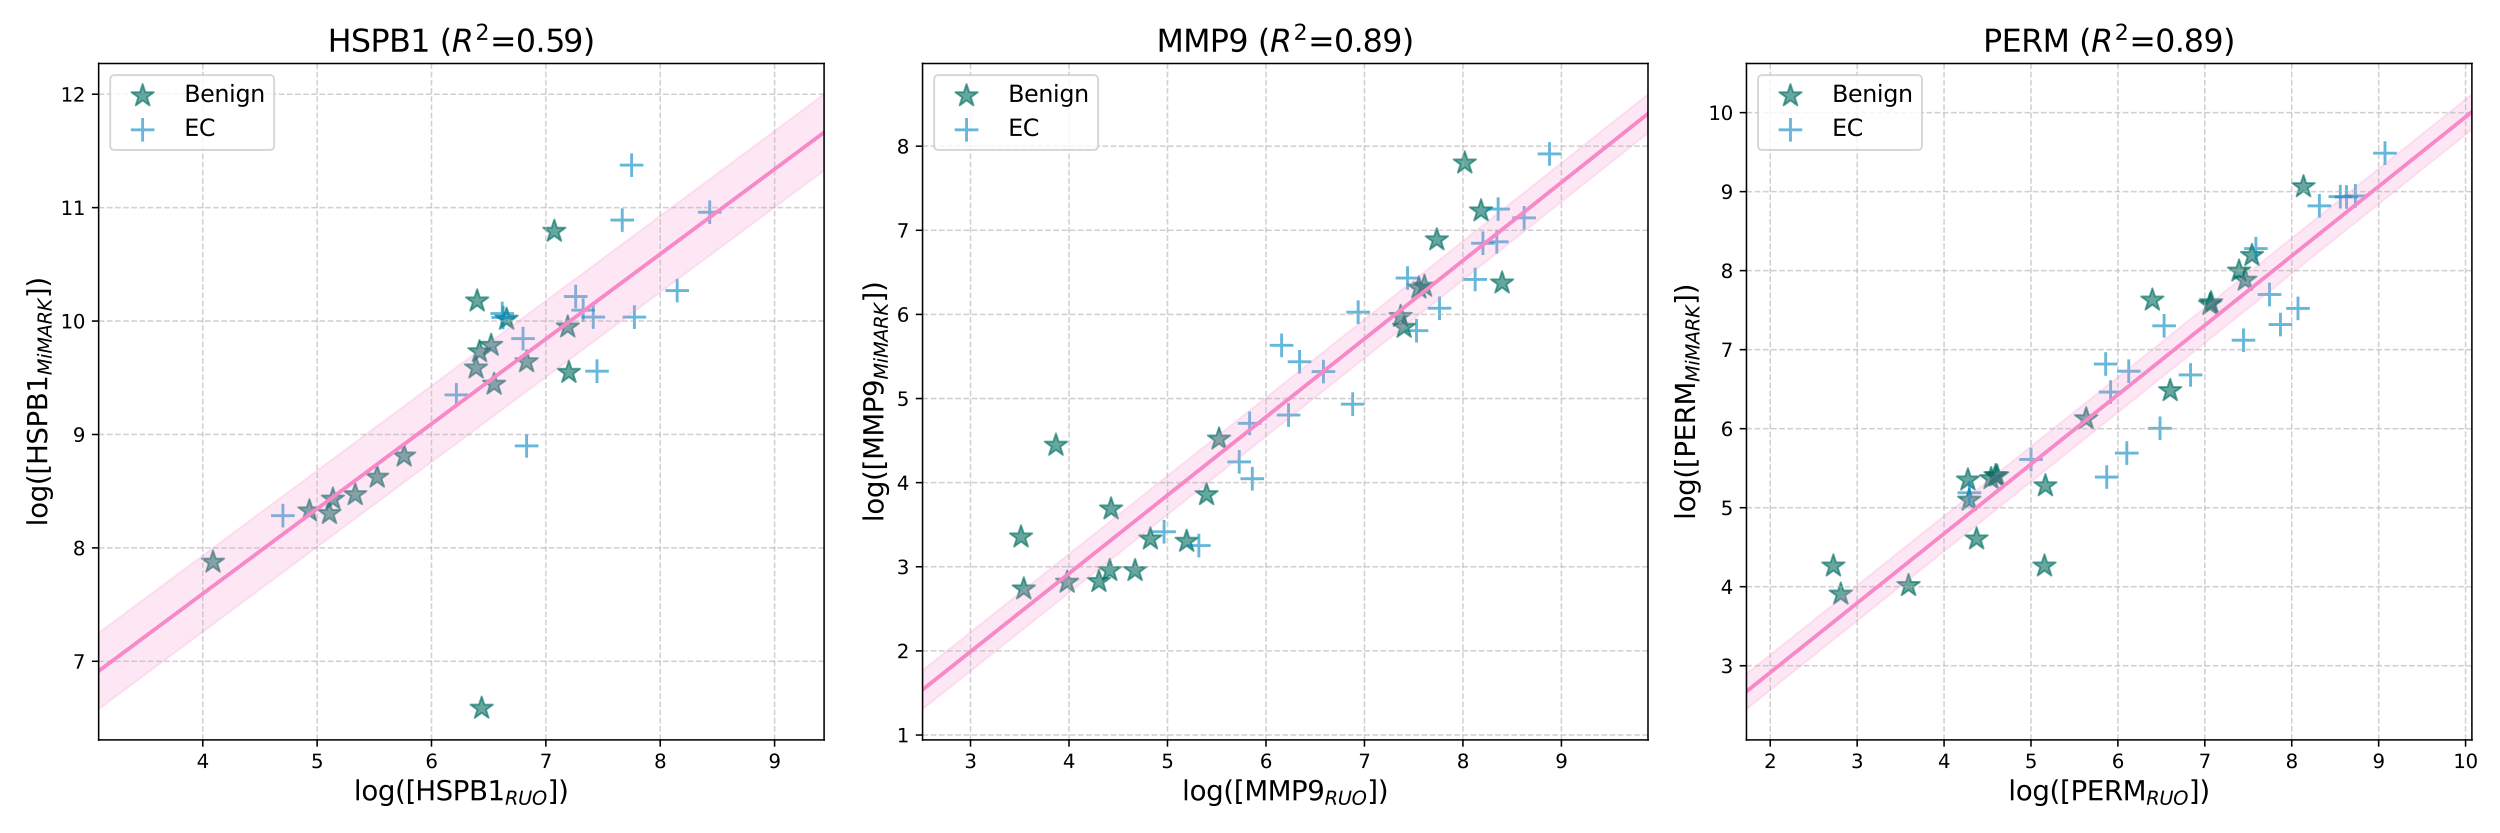 <?xml version="1.0" encoding="utf-8" standalone="no"?>
<!DOCTYPE svg PUBLIC "-//W3C//DTD SVG 1.1//EN"
  "http://www.w3.org/Graphics/SVG/1.1/DTD/svg11.dtd">
<svg xmlns:xlink="http://www.w3.org/1999/xlink" width="1296pt" height="432pt" viewBox="0 0 1296 432" xmlns="http://www.w3.org/2000/svg" version="1.1">
 <defs>
  <style type="text/css">*{stroke-linejoin: round; stroke-linecap: butt}</style>
 </defs>
 <g id="figure_1">
  <g id="patch_1">
   <path d="M 0 432 
L 1296 432 
L 1296 0 
L 0 0 
z
" style="fill: #ffffff"/>
  </g>
  <g id="axes_1">
   <g id="patch_2">
    <path d="M 51.14 383.56 
L 427.204 383.56 
L 427.204 32.928 
L 51.14 32.928 
z
" style="fill: #ffffff"/>
   </g>
   <g id="PathCollection_1">
    <defs>
     <path id="mc09cb1d53b" d="M 0 -6.124 
L -1.375 -1.892 
L -5.824 -1.892 
L -2.225 0.723 
L -3.599 4.954 
L -0 2.339 
L 3.599 4.954 
L 2.225 0.723 
L 5.824 -1.892 
L 1.375 -1.892 
z
" style="stroke: #006d5f; stroke-opacity: 0.6"/>
    </defs>
    <g clip-path="url(#p3a686a2864)">
     <use xlink:href="#mc09cb1d53b" x="294.328" y="169.535" style="fill: #006d5f; fill-opacity: 0.6; stroke: #006d5f; stroke-opacity: 0.6"/>
     <use xlink:href="#mc09cb1d53b" x="256.147" y="199.224" style="fill: #006d5f; fill-opacity: 0.6; stroke: #006d5f; stroke-opacity: 0.6"/>
     <use xlink:href="#mc09cb1d53b" x="172.586" y="258.745" style="fill: #006d5f; fill-opacity: 0.6; stroke: #006d5f; stroke-opacity: 0.6"/>
     <use xlink:href="#mc09cb1d53b" x="209.516" y="236.441" style="fill: #006d5f; fill-opacity: 0.6; stroke: #006d5f; stroke-opacity: 0.6"/>
     <use xlink:href="#mc09cb1d53b" x="184.157" y="256.464" style="fill: #006d5f; fill-opacity: 0.6; stroke: #006d5f; stroke-opacity: 0.6"/>
     <use xlink:href="#mc09cb1d53b" x="272.994" y="187.577" style="fill: #006d5f; fill-opacity: 0.6; stroke: #006d5f; stroke-opacity: 0.6"/>
     <use xlink:href="#mc09cb1d53b" x="195.533" y="247.385" style="fill: #006d5f; fill-opacity: 0.6; stroke: #006d5f; stroke-opacity: 0.6"/>
     <use xlink:href="#mc09cb1d53b" x="160.403" y="264.87" style="fill: #006d5f; fill-opacity: 0.6; stroke: #006d5f; stroke-opacity: 0.6"/>
     <use xlink:href="#mc09cb1d53b" x="262.621" y="165.523" style="fill: #006d5f; fill-opacity: 0.6; stroke: #006d5f; stroke-opacity: 0.6"/>
     <use xlink:href="#mc09cb1d53b" x="247.369" y="156.058" style="fill: #006d5f; fill-opacity: 0.6; stroke: #006d5f; stroke-opacity: 0.6"/>
     <use xlink:href="#mc09cb1d53b" x="110.424" y="291.442" style="fill: #006d5f; fill-opacity: 0.6; stroke: #006d5f; stroke-opacity: 0.6"/>
     <use xlink:href="#mc09cb1d53b" x="248.561" y="182.369" style="fill: #006d5f; fill-opacity: 0.6; stroke: #006d5f; stroke-opacity: 0.6"/>
     <use xlink:href="#mc09cb1d53b" x="246.806" y="190.788" style="fill: #006d5f; fill-opacity: 0.6; stroke: #006d5f; stroke-opacity: 0.6"/>
     <use xlink:href="#mc09cb1d53b" x="254.615" y="179.063" style="fill: #006d5f; fill-opacity: 0.6; stroke: #006d5f; stroke-opacity: 0.6"/>
     <use xlink:href="#mc09cb1d53b" x="170.763" y="266.227" style="fill: #006d5f; fill-opacity: 0.6; stroke: #006d5f; stroke-opacity: 0.6"/>
     <use xlink:href="#mc09cb1d53b" x="287.363" y="119.931" style="fill: #006d5f; fill-opacity: 0.6; stroke: #006d5f; stroke-opacity: 0.6"/>
     <use xlink:href="#mc09cb1d53b" x="294.92" y="193.072" style="fill: #006d5f; fill-opacity: 0.6; stroke: #006d5f; stroke-opacity: 0.6"/>
     <use xlink:href="#mc09cb1d53b" x="249.701" y="367.179" style="fill: #006d5f; fill-opacity: 0.6; stroke: #006d5f; stroke-opacity: 0.6"/>
    </g>
   </g>
   <g id="PathCollection_2">
    <defs>
     <path id="m5cad675132" d="M -6.124 0 
L 6.124 0 
M 0 6.124 
L 0 -6.124 
" style="stroke: #0088bf; stroke-opacity: 0.6; stroke-width: 1.5"/>
    </defs>
    <g clip-path="url(#p3a686a2864)">
     <use xlink:href="#m5cad675132" x="309.49" y="192.417" style="fill: #0088bf; fill-opacity: 0.6; stroke: #0088bf; stroke-opacity: 0.6; stroke-width: 1.5"/>
     <use xlink:href="#m5cad675132" x="307.552" y="164.364" style="fill: #0088bf; fill-opacity: 0.6; stroke: #0088bf; stroke-opacity: 0.6; stroke-width: 1.5"/>
     <use xlink:href="#m5cad675132" x="298.431" y="153.72" style="fill: #0088bf; fill-opacity: 0.6; stroke: #0088bf; stroke-opacity: 0.6; stroke-width: 1.5"/>
     <use xlink:href="#m5cad675132" x="146.662" y="267.322" style="fill: #0088bf; fill-opacity: 0.6; stroke: #0088bf; stroke-opacity: 0.6; stroke-width: 1.5"/>
     <use xlink:href="#m5cad675132" x="351.05" y="150.652" style="fill: #0088bf; fill-opacity: 0.6; stroke: #0088bf; stroke-opacity: 0.6; stroke-width: 1.5"/>
     <use xlink:href="#m5cad675132" x="328.871" y="164.387" style="fill: #0088bf; fill-opacity: 0.6; stroke: #0088bf; stroke-opacity: 0.6; stroke-width: 1.5"/>
     <use xlink:href="#m5cad675132" x="367.92" y="110.015" style="fill: #0088bf; fill-opacity: 0.6; stroke: #0088bf; stroke-opacity: 0.6; stroke-width: 1.5"/>
     <use xlink:href="#m5cad675132" x="271.14" y="175.534" style="fill: #0088bf; fill-opacity: 0.6; stroke: #0088bf; stroke-opacity: 0.6; stroke-width: 1.5"/>
     <use xlink:href="#m5cad675132" x="272.994" y="231.151" style="fill: #0088bf; fill-opacity: 0.6; stroke: #0088bf; stroke-opacity: 0.6; stroke-width: 1.5"/>
     <use xlink:href="#m5cad675132" x="327.422" y="85.599" style="fill: #0088bf; fill-opacity: 0.6; stroke: #0088bf; stroke-opacity: 0.6; stroke-width: 1.5"/>
     <use xlink:href="#m5cad675132" x="260.83" y="164.603" style="fill: #0088bf; fill-opacity: 0.6; stroke: #0088bf; stroke-opacity: 0.6; stroke-width: 1.5"/>
     <use xlink:href="#m5cad675132" x="236.587" y="204.714" style="fill: #0088bf; fill-opacity: 0.6; stroke: #0088bf; stroke-opacity: 0.6; stroke-width: 1.5"/>
     <use xlink:href="#m5cad675132" x="302.31" y="160.78" style="fill: #0088bf; fill-opacity: 0.6; stroke: #0088bf; stroke-opacity: 0.6; stroke-width: 1.5"/>
     <use xlink:href="#m5cad675132" x="260.358" y="162.534" style="fill: #0088bf; fill-opacity: 0.6; stroke: #0088bf; stroke-opacity: 0.6; stroke-width: 1.5"/>
     <use xlink:href="#m5cad675132" x="322.57" y="114.087" style="fill: #0088bf; fill-opacity: 0.6; stroke: #0088bf; stroke-opacity: 0.6; stroke-width: 1.5"/>
    </g>
   </g>
   <g id="PolyCollection_1">
    <defs>
     <path id="m2b22d4d4ad" d="M 51.14 -64.378 
L 51.14 -103.923 
L 54.939 -106.744 
L 58.737 -109.564 
L 62.536 -112.384 
L 66.335 -115.205 
L 70.133 -118.025 
L 73.932 -120.845 
L 77.73 -123.666 
L 81.529 -126.486 
L 85.328 -129.306 
L 89.126 -132.127 
L 92.925 -134.947 
L 96.724 -137.767 
L 100.522 -140.587 
L 104.321 -143.408 
L 108.119 -146.228 
L 111.918 -149.048 
L 115.717 -151.869 
L 119.515 -154.689 
L 123.314 -157.509 
L 127.113 -160.33 
L 130.911 -163.15 
L 134.71 -165.97 
L 138.508 -168.791 
L 142.307 -171.611 
L 146.106 -174.431 
L 149.904 -177.252 
L 153.703 -180.072 
L 157.502 -182.892 
L 161.3 -185.712 
L 165.099 -188.533 
L 168.898 -191.353 
L 172.696 -194.173 
L 176.495 -196.994 
L 180.293 -199.814 
L 184.092 -202.634 
L 187.891 -205.455 
L 191.689 -208.275 
L 195.488 -211.095 
L 199.287 -213.916 
L 203.085 -216.736 
L 206.884 -219.556 
L 210.682 -222.376 
L 214.481 -225.197 
L 218.28 -228.017 
L 222.078 -230.837 
L 225.877 -233.658 
L 229.676 -236.478 
L 233.474 -239.298 
L 237.273 -242.119 
L 241.071 -244.939 
L 244.87 -247.759 
L 248.669 -250.58 
L 252.467 -253.4 
L 256.266 -256.22 
L 260.065 -259.041 
L 263.863 -261.861 
L 267.662 -264.681 
L 271.461 -267.501 
L 275.259 -270.322 
L 279.058 -273.142 
L 282.856 -275.962 
L 286.655 -278.783 
L 290.454 -281.603 
L 294.252 -284.423 
L 298.051 -287.244 
L 301.85 -290.064 
L 305.648 -292.884 
L 309.447 -295.705 
L 313.245 -298.525 
L 317.044 -301.345 
L 320.843 -304.165 
L 324.641 -306.986 
L 328.44 -309.806 
L 332.239 -312.626 
L 336.037 -315.447 
L 339.836 -318.267 
L 343.634 -321.087 
L 347.433 -323.908 
L 351.232 -326.728 
L 355.03 -329.548 
L 358.829 -332.369 
L 362.628 -335.189 
L 366.426 -338.009 
L 370.225 -340.83 
L 374.023 -343.65 
L 377.822 -346.47 
L 381.621 -349.29 
L 385.419 -352.111 
L 389.218 -354.931 
L 393.017 -357.751 
L 396.815 -360.572 
L 400.614 -363.392 
L 404.413 -366.212 
L 408.211 -369.033 
L 412.01 -371.853 
L 415.808 -374.673 
L 419.607 -377.494 
L 423.406 -380.314 
L 427.204 -383.134 
L 427.204 -343.589 
L 427.204 -343.589 
L 423.406 -340.768 
L 419.607 -337.948 
L 415.808 -335.128 
L 412.01 -332.307 
L 408.211 -329.487 
L 404.413 -326.667 
L 400.614 -323.846 
L 396.815 -321.026 
L 393.017 -318.206 
L 389.218 -315.385 
L 385.419 -312.565 
L 381.621 -309.745 
L 377.822 -306.925 
L 374.023 -304.104 
L 370.225 -301.284 
L 366.426 -298.464 
L 362.628 -295.643 
L 358.829 -292.823 
L 355.03 -290.003 
L 351.232 -287.182 
L 347.433 -284.362 
L 343.634 -281.542 
L 339.836 -278.721 
L 336.037 -275.901 
L 332.239 -273.081 
L 328.44 -270.26 
L 324.641 -267.44 
L 320.843 -264.62 
L 317.044 -261.8 
L 313.245 -258.979 
L 309.447 -256.159 
L 305.648 -253.339 
L 301.85 -250.518 
L 298.051 -247.698 
L 294.252 -244.878 
L 290.454 -242.057 
L 286.655 -239.237 
L 282.856 -236.417 
L 279.058 -233.596 
L 275.259 -230.776 
L 271.461 -227.956 
L 267.662 -225.136 
L 263.863 -222.315 
L 260.065 -219.495 
L 256.266 -216.675 
L 252.467 -213.854 
L 248.669 -211.034 
L 244.87 -208.214 
L 241.071 -205.393 
L 237.273 -202.573 
L 233.474 -199.753 
L 229.676 -196.932 
L 225.877 -194.112 
L 222.078 -191.292 
L 218.28 -188.471 
L 214.481 -185.651 
L 210.682 -182.831 
L 206.884 -180.011 
L 203.085 -177.19 
L 199.287 -174.37 
L 195.488 -171.55 
L 191.689 -168.729 
L 187.891 -165.909 
L 184.092 -163.089 
L 180.293 -160.268 
L 176.495 -157.448 
L 172.696 -154.628 
L 168.898 -151.807 
L 165.099 -148.987 
L 161.3 -146.167 
L 157.502 -143.347 
L 153.703 -140.526 
L 149.904 -137.706 
L 146.106 -134.886 
L 142.307 -132.065 
L 138.508 -129.245 
L 134.71 -126.425 
L 130.911 -123.604 
L 127.113 -120.784 
L 123.314 -117.964 
L 119.515 -115.143 
L 115.717 -112.323 
L 111.918 -109.503 
L 108.119 -106.682 
L 104.321 -103.862 
L 100.522 -101.042 
L 96.724 -98.222 
L 92.925 -95.401 
L 89.126 -92.581 
L 85.328 -89.761 
L 81.529 -86.94 
L 77.73 -84.12 
L 73.932 -81.3 
L 70.133 -78.479 
L 66.335 -75.659 
L 62.536 -72.839 
L 58.737 -70.018 
L 54.939 -67.198 
L 51.14 -64.378 
z
" style="stroke: #f789c8; stroke-opacity: 0.2"/>
    </defs>
    <g clip-path="url(#p3a686a2864)">
     <use xlink:href="#m2b22d4d4ad" x="0" y="432" style="fill: #f789c8; fill-opacity: 0.2; stroke: #f789c8; stroke-opacity: 0.2"/>
    </g>
   </g>
   <g id="matplotlib.axis_1">
    <g id="xtick_1">
     <g id="line2d_1">
      <path d="M 105.119 383.56 
L 105.119 32.928 
" clip-path="url(#p3a686a2864)" style="fill: none; stroke-dasharray: 2.96,1.28; stroke-dashoffset: 0; stroke: #b0b0b0; stroke-opacity: 0.6; stroke-width: 0.8"/>
     </g>
     <g id="line2d_2">
      <defs>
       <path id="m7065fc208e" d="M 0 0 
L 0 3.5 
" style="stroke: #000000; stroke-width: 0.8"/>
      </defs>
      <g>
       <use xlink:href="#m7065fc208e" x="105.119" y="383.56" style="stroke: #000000; stroke-width: 0.8"/>
      </g>
     </g>
     <g id="text_1">
      <!-- 4 -->
      <g transform="translate(101.937 398.158) scale(0.1 -0.1)">
       <defs>
        <path id="DejaVuSans-34" d="M 2419 4116 
L 825 1625 
L 2419 1625 
L 2419 4116 
z
M 2253 4666 
L 3047 4666 
L 3047 1625 
L 3713 1625 
L 3713 1100 
L 3047 1100 
L 3047 0 
L 2419 0 
L 2419 1100 
L 313 1100 
L 313 1709 
L 2253 4666 
z
" transform="scale(0.016)"/>
       </defs>
       <use xlink:href="#DejaVuSans-34"/>
      </g>
     </g>
    </g>
    <g id="xtick_2">
     <g id="line2d_3">
      <path d="M 164.403 383.56 
L 164.403 32.928 
" clip-path="url(#p3a686a2864)" style="fill: none; stroke-dasharray: 2.96,1.28; stroke-dashoffset: 0; stroke: #b0b0b0; stroke-opacity: 0.6; stroke-width: 0.8"/>
     </g>
     <g id="line2d_4">
      <g>
       <use xlink:href="#m7065fc208e" x="164.403" y="383.56" style="stroke: #000000; stroke-width: 0.8"/>
      </g>
     </g>
     <g id="text_2">
      <!-- 5 -->
      <g transform="translate(161.222 398.158) scale(0.1 -0.1)">
       <defs>
        <path id="DejaVuSans-35" d="M 691 4666 
L 3169 4666 
L 3169 4134 
L 1269 4134 
L 1269 2991 
Q 1406 3038 1543 3061 
Q 1681 3084 1819 3084 
Q 2600 3084 3056 2656 
Q 3513 2228 3513 1497 
Q 3513 744 3044 326 
Q 2575 -91 1722 -91 
Q 1428 -91 1123 -41 
Q 819 9 494 109 
L 494 744 
Q 775 591 1075 516 
Q 1375 441 1709 441 
Q 2250 441 2565 725 
Q 2881 1009 2881 1497 
Q 2881 1984 2565 2268 
Q 2250 2553 1709 2553 
Q 1456 2553 1204 2497 
Q 953 2441 691 2322 
L 691 4666 
z
" transform="scale(0.016)"/>
       </defs>
       <use xlink:href="#DejaVuSans-35"/>
      </g>
     </g>
    </g>
    <g id="xtick_3">
     <g id="line2d_5">
      <path d="M 223.688 383.56 
L 223.688 32.928 
" clip-path="url(#p3a686a2864)" style="fill: none; stroke-dasharray: 2.96,1.28; stroke-dashoffset: 0; stroke: #b0b0b0; stroke-opacity: 0.6; stroke-width: 0.8"/>
     </g>
     <g id="line2d_6">
      <g>
       <use xlink:href="#m7065fc208e" x="223.688" y="383.56" style="stroke: #000000; stroke-width: 0.8"/>
      </g>
     </g>
     <g id="text_3">
      <!-- 6 -->
      <g transform="translate(220.506 398.158) scale(0.1 -0.1)">
       <defs>
        <path id="DejaVuSans-36" d="M 2113 2584 
Q 1688 2584 1439 2293 
Q 1191 2003 1191 1497 
Q 1191 994 1439 701 
Q 1688 409 2113 409 
Q 2538 409 2786 701 
Q 3034 994 3034 1497 
Q 3034 2003 2786 2293 
Q 2538 2584 2113 2584 
z
M 3366 4563 
L 3366 3988 
Q 3128 4100 2886 4159 
Q 2644 4219 2406 4219 
Q 1781 4219 1451 3797 
Q 1122 3375 1075 2522 
Q 1259 2794 1537 2939 
Q 1816 3084 2150 3084 
Q 2853 3084 3261 2657 
Q 3669 2231 3669 1497 
Q 3669 778 3244 343 
Q 2819 -91 2113 -91 
Q 1303 -91 875 529 
Q 447 1150 447 2328 
Q 447 3434 972 4092 
Q 1497 4750 2381 4750 
Q 2619 4750 2861 4703 
Q 3103 4656 3366 4563 
z
" transform="scale(0.016)"/>
       </defs>
       <use xlink:href="#DejaVuSans-36"/>
      </g>
     </g>
    </g>
    <g id="xtick_4">
     <g id="line2d_7">
      <path d="M 282.972 383.56 
L 282.972 32.928 
" clip-path="url(#p3a686a2864)" style="fill: none; stroke-dasharray: 2.96,1.28; stroke-dashoffset: 0; stroke: #b0b0b0; stroke-opacity: 0.6; stroke-width: 0.8"/>
     </g>
     <g id="line2d_8">
      <g>
       <use xlink:href="#m7065fc208e" x="282.972" y="383.56" style="stroke: #000000; stroke-width: 0.8"/>
      </g>
     </g>
     <g id="text_4">
      <!-- 7 -->
      <g transform="translate(279.791 398.158) scale(0.1 -0.1)">
       <defs>
        <path id="DejaVuSans-37" d="M 525 4666 
L 3525 4666 
L 3525 4397 
L 1831 0 
L 1172 0 
L 2766 4134 
L 525 4134 
L 525 4666 
z
" transform="scale(0.016)"/>
       </defs>
       <use xlink:href="#DejaVuSans-37"/>
      </g>
     </g>
    </g>
    <g id="xtick_5">
     <g id="line2d_9">
      <path d="M 342.257 383.56 
L 342.257 32.928 
" clip-path="url(#p3a686a2864)" style="fill: none; stroke-dasharray: 2.96,1.28; stroke-dashoffset: 0; stroke: #b0b0b0; stroke-opacity: 0.6; stroke-width: 0.8"/>
     </g>
     <g id="line2d_10">
      <g>
       <use xlink:href="#m7065fc208e" x="342.257" y="383.56" style="stroke: #000000; stroke-width: 0.8"/>
      </g>
     </g>
     <g id="text_5">
      <!-- 8 -->
      <g transform="translate(339.075 398.158) scale(0.1 -0.1)">
       <defs>
        <path id="DejaVuSans-38" d="M 2034 2216 
Q 1584 2216 1326 1975 
Q 1069 1734 1069 1313 
Q 1069 891 1326 650 
Q 1584 409 2034 409 
Q 2484 409 2743 651 
Q 3003 894 3003 1313 
Q 3003 1734 2745 1975 
Q 2488 2216 2034 2216 
z
M 1403 2484 
Q 997 2584 770 2862 
Q 544 3141 544 3541 
Q 544 4100 942 4425 
Q 1341 4750 2034 4750 
Q 2731 4750 3128 4425 
Q 3525 4100 3525 3541 
Q 3525 3141 3298 2862 
Q 3072 2584 2669 2484 
Q 3125 2378 3379 2068 
Q 3634 1759 3634 1313 
Q 3634 634 3220 271 
Q 2806 -91 2034 -91 
Q 1263 -91 848 271 
Q 434 634 434 1313 
Q 434 1759 690 2068 
Q 947 2378 1403 2484 
z
M 1172 3481 
Q 1172 3119 1398 2916 
Q 1625 2713 2034 2713 
Q 2441 2713 2670 2916 
Q 2900 3119 2900 3481 
Q 2900 3844 2670 4047 
Q 2441 4250 2034 4250 
Q 1625 4250 1398 4047 
Q 1172 3844 1172 3481 
z
" transform="scale(0.016)"/>
       </defs>
       <use xlink:href="#DejaVuSans-38"/>
      </g>
     </g>
    </g>
    <g id="xtick_6">
     <g id="line2d_11">
      <path d="M 401.541 383.56 
L 401.541 32.928 
" clip-path="url(#p3a686a2864)" style="fill: none; stroke-dasharray: 2.96,1.28; stroke-dashoffset: 0; stroke: #b0b0b0; stroke-opacity: 0.6; stroke-width: 0.8"/>
     </g>
     <g id="line2d_12">
      <g>
       <use xlink:href="#m7065fc208e" x="401.541" y="383.56" style="stroke: #000000; stroke-width: 0.8"/>
      </g>
     </g>
     <g id="text_6">
      <!-- 9 -->
      <g transform="translate(398.36 398.158) scale(0.1 -0.1)">
       <defs>
        <path id="DejaVuSans-39" d="M 703 97 
L 703 672 
Q 941 559 1184 500 
Q 1428 441 1663 441 
Q 2288 441 2617 861 
Q 2947 1281 2994 2138 
Q 2813 1869 2534 1725 
Q 2256 1581 1919 1581 
Q 1219 1581 811 2004 
Q 403 2428 403 3163 
Q 403 3881 828 4315 
Q 1253 4750 1959 4750 
Q 2769 4750 3195 4129 
Q 3622 3509 3622 2328 
Q 3622 1225 3098 567 
Q 2575 -91 1691 -91 
Q 1453 -91 1209 -44 
Q 966 3 703 97 
z
M 1959 2075 
Q 2384 2075 2632 2365 
Q 2881 2656 2881 3163 
Q 2881 3666 2632 3958 
Q 2384 4250 1959 4250 
Q 1534 4250 1286 3958 
Q 1038 3666 1038 3163 
Q 1038 2656 1286 2365 
Q 1534 2075 1959 2075 
z
" transform="scale(0.016)"/>
       </defs>
       <use xlink:href="#DejaVuSans-39"/>
      </g>
     </g>
    </g>
    <g id="text_7">
     <!-- log([HSPB1$_{RUO}$]) -->
     <g transform="translate(183.452 414.878) scale(0.14 -0.14)">
      <defs>
       <path id="DejaVuSans-6c" d="M 603 4863 
L 1178 4863 
L 1178 0 
L 603 0 
L 603 4863 
z
" transform="scale(0.016)"/>
       <path id="DejaVuSans-6f" d="M 1959 3097 
Q 1497 3097 1228 2736 
Q 959 2375 959 1747 
Q 959 1119 1226 758 
Q 1494 397 1959 397 
Q 2419 397 2687 759 
Q 2956 1122 2956 1747 
Q 2956 2369 2687 2733 
Q 2419 3097 1959 3097 
z
M 1959 3584 
Q 2709 3584 3137 3096 
Q 3566 2609 3566 1747 
Q 3566 888 3137 398 
Q 2709 -91 1959 -91 
Q 1206 -91 779 398 
Q 353 888 353 1747 
Q 353 2609 779 3096 
Q 1206 3584 1959 3584 
z
" transform="scale(0.016)"/>
       <path id="DejaVuSans-67" d="M 2906 1791 
Q 2906 2416 2648 2759 
Q 2391 3103 1925 3103 
Q 1463 3103 1205 2759 
Q 947 2416 947 1791 
Q 947 1169 1205 825 
Q 1463 481 1925 481 
Q 2391 481 2648 825 
Q 2906 1169 2906 1791 
z
M 3481 434 
Q 3481 -459 3084 -895 
Q 2688 -1331 1869 -1331 
Q 1566 -1331 1297 -1286 
Q 1028 -1241 775 -1147 
L 775 -588 
Q 1028 -725 1275 -790 
Q 1522 -856 1778 -856 
Q 2344 -856 2625 -561 
Q 2906 -266 2906 331 
L 2906 616 
Q 2728 306 2450 153 
Q 2172 0 1784 0 
Q 1141 0 747 490 
Q 353 981 353 1791 
Q 353 2603 747 3093 
Q 1141 3584 1784 3584 
Q 2172 3584 2450 3431 
Q 2728 3278 2906 2969 
L 2906 3500 
L 3481 3500 
L 3481 434 
z
" transform="scale(0.016)"/>
       <path id="DejaVuSans-28" d="M 1984 4856 
Q 1566 4138 1362 3434 
Q 1159 2731 1159 2009 
Q 1159 1288 1364 580 
Q 1569 -128 1984 -844 
L 1484 -844 
Q 1016 -109 783 600 
Q 550 1309 550 2009 
Q 550 2706 781 3412 
Q 1013 4119 1484 4856 
L 1984 4856 
z
" transform="scale(0.016)"/>
       <path id="DejaVuSans-5b" d="M 550 4863 
L 1875 4863 
L 1875 4416 
L 1125 4416 
L 1125 -397 
L 1875 -397 
L 1875 -844 
L 550 -844 
L 550 4863 
z
" transform="scale(0.016)"/>
       <path id="DejaVuSans-48" d="M 628 4666 
L 1259 4666 
L 1259 2753 
L 3553 2753 
L 3553 4666 
L 4184 4666 
L 4184 0 
L 3553 0 
L 3553 2222 
L 1259 2222 
L 1259 0 
L 628 0 
L 628 4666 
z
" transform="scale(0.016)"/>
       <path id="DejaVuSans-53" d="M 3425 4513 
L 3425 3897 
Q 3066 4069 2747 4153 
Q 2428 4238 2131 4238 
Q 1616 4238 1336 4038 
Q 1056 3838 1056 3469 
Q 1056 3159 1242 3001 
Q 1428 2844 1947 2747 
L 2328 2669 
Q 3034 2534 3370 2195 
Q 3706 1856 3706 1288 
Q 3706 609 3251 259 
Q 2797 -91 1919 -91 
Q 1588 -91 1214 -16 
Q 841 59 441 206 
L 441 856 
Q 825 641 1194 531 
Q 1563 422 1919 422 
Q 2459 422 2753 634 
Q 3047 847 3047 1241 
Q 3047 1584 2836 1778 
Q 2625 1972 2144 2069 
L 1759 2144 
Q 1053 2284 737 2584 
Q 422 2884 422 3419 
Q 422 4038 858 4394 
Q 1294 4750 2059 4750 
Q 2388 4750 2728 4690 
Q 3069 4631 3425 4513 
z
" transform="scale(0.016)"/>
       <path id="DejaVuSans-50" d="M 1259 4147 
L 1259 2394 
L 2053 2394 
Q 2494 2394 2734 2622 
Q 2975 2850 2975 3272 
Q 2975 3691 2734 3919 
Q 2494 4147 2053 4147 
L 1259 4147 
z
M 628 4666 
L 2053 4666 
Q 2838 4666 3239 4311 
Q 3641 3956 3641 3272 
Q 3641 2581 3239 2228 
Q 2838 1875 2053 1875 
L 1259 1875 
L 1259 0 
L 628 0 
L 628 4666 
z
" transform="scale(0.016)"/>
       <path id="DejaVuSans-42" d="M 1259 2228 
L 1259 519 
L 2272 519 
Q 2781 519 3026 730 
Q 3272 941 3272 1375 
Q 3272 1813 3026 2020 
Q 2781 2228 2272 2228 
L 1259 2228 
z
M 1259 4147 
L 1259 2741 
L 2194 2741 
Q 2656 2741 2882 2914 
Q 3109 3088 3109 3444 
Q 3109 3797 2882 3972 
Q 2656 4147 2194 4147 
L 1259 4147 
z
M 628 4666 
L 2241 4666 
Q 2963 4666 3353 4366 
Q 3744 4066 3744 3513 
Q 3744 3084 3544 2831 
Q 3344 2578 2956 2516 
Q 3422 2416 3680 2098 
Q 3938 1781 3938 1306 
Q 3938 681 3513 340 
Q 3088 0 2303 0 
L 628 0 
L 628 4666 
z
" transform="scale(0.016)"/>
       <path id="DejaVuSans-31" d="M 794 531 
L 1825 531 
L 1825 4091 
L 703 3866 
L 703 4441 
L 1819 4666 
L 2450 4666 
L 2450 531 
L 3481 531 
L 3481 0 
L 794 0 
L 794 531 
z
" transform="scale(0.016)"/>
       <path id="DejaVuSans-Oblique-52" d="M 1613 4147 
L 1294 2491 
L 2106 2491 
Q 2584 2491 2879 2755 
Q 3175 3019 3175 3444 
Q 3175 3784 2976 3965 
Q 2778 4147 2406 4147 
L 1613 4147 
z
M 2772 2241 
Q 2972 2194 3105 2009 
Q 3238 1825 3413 1275 
L 3809 0 
L 3144 0 
L 2778 1197 
Q 2638 1659 2453 1815 
Q 2269 1972 1888 1972 
L 1191 1972 
L 806 0 
L 172 0 
L 1081 4666 
L 2503 4666 
Q 3150 4666 3495 4373 
Q 3841 4081 3841 3531 
Q 3841 3044 3547 2687 
Q 3253 2331 2772 2241 
z
" transform="scale(0.016)"/>
       <path id="DejaVuSans-Oblique-55" d="M 991 4666 
L 1625 4666 
L 1075 1831 
Q 1041 1641 1027 1517 
Q 1013 1394 1013 1300 
Q 1013 869 1253 645 
Q 1494 422 1959 422 
Q 2563 422 2898 753 
Q 3234 1084 3378 1831 
L 3928 4666 
L 4563 4666 
L 4000 1753 
Q 3816 809 3300 359 
Q 2784 -91 1888 -91 
Q 1188 -91 780 261 
Q 372 613 372 1216 
Q 372 1325 387 1461 
Q 403 1597 434 1753 
L 991 4666 
z
" transform="scale(0.016)"/>
       <path id="DejaVuSans-Oblique-4f" d="M 2919 4238 
Q 2400 4238 2003 3986 
Q 1606 3734 1313 3219 
Q 1125 2891 1026 2522 
Q 928 2153 928 1778 
Q 928 1128 1239 775 
Q 1550 422 2119 422 
Q 2631 422 3032 676 
Q 3434 931 3719 1434 
Q 3909 1772 4009 2142 
Q 4109 2513 4109 2881 
Q 4109 3528 3796 3883 
Q 3484 4238 2919 4238 
z
M 2100 -91 
Q 1241 -91 748 418 
Q 256 928 256 1813 
Q 256 2319 448 2847 
Q 641 3375 978 3788 
Q 1375 4272 1862 4511 
Q 2350 4750 2938 4750 
Q 3794 4750 4287 4245 
Q 4781 3741 4781 2869 
Q 4781 2331 4593 1812 
Q 4406 1294 4056 872 
Q 3656 384 3173 146 
Q 2691 -91 2100 -91 
z
" transform="scale(0.016)"/>
       <path id="DejaVuSans-5d" d="M 1947 4863 
L 1947 -844 
L 622 -844 
L 622 -397 
L 1369 -397 
L 1369 4416 
L 622 4416 
L 622 4863 
L 1947 4863 
z
" transform="scale(0.016)"/>
       <path id="DejaVuSans-29" d="M 513 4856 
L 1013 4856 
Q 1481 4119 1714 3412 
Q 1947 2706 1947 2009 
Q 1947 1309 1714 600 
Q 1481 -109 1013 -844 
L 513 -844 
Q 928 -128 1133 580 
Q 1338 1288 1338 2009 
Q 1338 2731 1133 3434 
Q 928 4138 513 4856 
z
" transform="scale(0.016)"/>
      </defs>
      <use xlink:href="#DejaVuSans-6c" transform="translate(0 0.016)"/>
      <use xlink:href="#DejaVuSans-6f" transform="translate(27.783 0.016)"/>
      <use xlink:href="#DejaVuSans-67" transform="translate(88.965 0.016)"/>
      <use xlink:href="#DejaVuSans-28" transform="translate(152.441 0.016)"/>
      <use xlink:href="#DejaVuSans-5b" transform="translate(191.455 0.016)"/>
      <use xlink:href="#DejaVuSans-48" transform="translate(227.344 0.016)"/>
      <use xlink:href="#DejaVuSans-53" transform="translate(302.539 0.016)"/>
      <use xlink:href="#DejaVuSans-50" transform="translate(366.016 0.016)"/>
      <use xlink:href="#DejaVuSans-42" transform="translate(426.318 0.016)"/>
      <use xlink:href="#DejaVuSans-31" transform="translate(494.922 0.016)"/>
      <use xlink:href="#DejaVuSans-Oblique-52" transform="translate(559.502 -16.391) scale(0.7)"/>
      <use xlink:href="#DejaVuSans-Oblique-55" transform="translate(608.14 -16.391) scale(0.7)"/>
      <use xlink:href="#DejaVuSans-Oblique-4f" transform="translate(659.375 -16.391) scale(0.7)"/>
      <use xlink:href="#DejaVuSans-5d" transform="translate(717.207 0.016)"/>
      <use xlink:href="#DejaVuSans-29" transform="translate(756.221 0.016)"/>
     </g>
    </g>
   </g>
   <g id="matplotlib.axis_2">
    <g id="ytick_1">
     <g id="line2d_13">
      <path d="M 51.14 342.824 
L 427.204 342.824 
" clip-path="url(#p3a686a2864)" style="fill: none; stroke-dasharray: 2.96,1.28; stroke-dashoffset: 0; stroke: #b0b0b0; stroke-opacity: 0.6; stroke-width: 0.8"/>
     </g>
     <g id="line2d_14">
      <defs>
       <path id="maeca279f48" d="M 0 0 
L -3.5 0 
" style="stroke: #000000; stroke-width: 0.8"/>
      </defs>
      <g>
       <use xlink:href="#maeca279f48" x="51.14" y="342.824" style="stroke: #000000; stroke-width: 0.8"/>
      </g>
     </g>
     <g id="text_8">
      <!-- 7 -->
      <g transform="translate(37.778 346.623) scale(0.1 -0.1)">
       <use xlink:href="#DejaVuSans-37"/>
      </g>
     </g>
    </g>
    <g id="ytick_2">
     <g id="line2d_15">
      <path d="M 51.14 284.03 
L 427.204 284.03 
" clip-path="url(#p3a686a2864)" style="fill: none; stroke-dasharray: 2.96,1.28; stroke-dashoffset: 0; stroke: #b0b0b0; stroke-opacity: 0.6; stroke-width: 0.8"/>
     </g>
     <g id="line2d_16">
      <g>
       <use xlink:href="#maeca279f48" x="51.14" y="284.03" style="stroke: #000000; stroke-width: 0.8"/>
      </g>
     </g>
     <g id="text_9">
      <!-- 8 -->
      <g transform="translate(37.778 287.829) scale(0.1 -0.1)">
       <use xlink:href="#DejaVuSans-38"/>
      </g>
     </g>
    </g>
    <g id="ytick_3">
     <g id="line2d_17">
      <path d="M 51.14 225.236 
L 427.204 225.236 
" clip-path="url(#p3a686a2864)" style="fill: none; stroke-dasharray: 2.96,1.28; stroke-dashoffset: 0; stroke: #b0b0b0; stroke-opacity: 0.6; stroke-width: 0.8"/>
     </g>
     <g id="line2d_18">
      <g>
       <use xlink:href="#maeca279f48" x="51.14" y="225.236" style="stroke: #000000; stroke-width: 0.8"/>
      </g>
     </g>
     <g id="text_10">
      <!-- 9 -->
      <g transform="translate(37.778 229.036) scale(0.1 -0.1)">
       <use xlink:href="#DejaVuSans-39"/>
      </g>
     </g>
    </g>
    <g id="ytick_4">
     <g id="line2d_19">
      <path d="M 51.14 166.443 
L 427.204 166.443 
" clip-path="url(#p3a686a2864)" style="fill: none; stroke-dasharray: 2.96,1.28; stroke-dashoffset: 0; stroke: #b0b0b0; stroke-opacity: 0.6; stroke-width: 0.8"/>
     </g>
     <g id="line2d_20">
      <g>
       <use xlink:href="#maeca279f48" x="51.14" y="166.443" style="stroke: #000000; stroke-width: 0.8"/>
      </g>
     </g>
     <g id="text_11">
      <!-- 10 -->
      <g transform="translate(31.415 170.242) scale(0.1 -0.1)">
       <defs>
        <path id="DejaVuSans-30" d="M 2034 4250 
Q 1547 4250 1301 3770 
Q 1056 3291 1056 2328 
Q 1056 1369 1301 889 
Q 1547 409 2034 409 
Q 2525 409 2770 889 
Q 3016 1369 3016 2328 
Q 3016 3291 2770 3770 
Q 2525 4250 2034 4250 
z
M 2034 4750 
Q 2819 4750 3233 4129 
Q 3647 3509 3647 2328 
Q 3647 1150 3233 529 
Q 2819 -91 2034 -91 
Q 1250 -91 836 529 
Q 422 1150 422 2328 
Q 422 3509 836 4129 
Q 1250 4750 2034 4750 
z
" transform="scale(0.016)"/>
       </defs>
       <use xlink:href="#DejaVuSans-31"/>
       <use xlink:href="#DejaVuSans-30" x="63.623"/>
      </g>
     </g>
    </g>
    <g id="ytick_5">
     <g id="line2d_21">
      <path d="M 51.14 107.649 
L 427.204 107.649 
" clip-path="url(#p3a686a2864)" style="fill: none; stroke-dasharray: 2.96,1.28; stroke-dashoffset: 0; stroke: #b0b0b0; stroke-opacity: 0.6; stroke-width: 0.8"/>
     </g>
     <g id="line2d_22">
      <g>
       <use xlink:href="#maeca279f48" x="51.14" y="107.649" style="stroke: #000000; stroke-width: 0.8"/>
      </g>
     </g>
     <g id="text_12">
      <!-- 11 -->
      <g transform="translate(31.415 111.448) scale(0.1 -0.1)">
       <use xlink:href="#DejaVuSans-31"/>
       <use xlink:href="#DejaVuSans-31" x="63.623"/>
      </g>
     </g>
    </g>
    <g id="ytick_6">
     <g id="line2d_23">
      <path d="M 51.14 48.855 
L 427.204 48.855 
" clip-path="url(#p3a686a2864)" style="fill: none; stroke-dasharray: 2.96,1.28; stroke-dashoffset: 0; stroke: #b0b0b0; stroke-opacity: 0.6; stroke-width: 0.8"/>
     </g>
     <g id="line2d_24">
      <g>
       <use xlink:href="#maeca279f48" x="51.14" y="48.855" style="stroke: #000000; stroke-width: 0.8"/>
      </g>
     </g>
     <g id="text_13">
      <!-- 12 -->
      <g transform="translate(31.415 52.655) scale(0.1 -0.1)">
       <defs>
        <path id="DejaVuSans-32" d="M 1228 531 
L 3431 531 
L 3431 0 
L 469 0 
L 469 531 
Q 828 903 1448 1529 
Q 2069 2156 2228 2338 
Q 2531 2678 2651 2914 
Q 2772 3150 2772 3378 
Q 2772 3750 2511 3984 
Q 2250 4219 1831 4219 
Q 1534 4219 1204 4116 
Q 875 4013 500 3803 
L 500 4441 
Q 881 4594 1212 4672 
Q 1544 4750 1819 4750 
Q 2544 4750 2975 4387 
Q 3406 4025 3406 3419 
Q 3406 3131 3298 2873 
Q 3191 2616 2906 2266 
Q 2828 2175 2409 1742 
Q 1991 1309 1228 531 
z
" transform="scale(0.016)"/>
       </defs>
       <use xlink:href="#DejaVuSans-31"/>
       <use xlink:href="#DejaVuSans-32" x="63.623"/>
      </g>
     </g>
    </g>
    <g id="text_14">
     <!-- log([HSPB1$_{MiMARK}$]) -->
     <g transform="translate(24.475 272.854) rotate(-90) scale(0.14 -0.14)">
      <defs>
       <path id="DejaVuSans-Oblique-4d" d="M 1081 4666 
L 2028 4666 
L 2572 1522 
L 4378 4666 
L 5350 4666 
L 4441 0 
L 3828 0 
L 4622 4091 
L 2791 897 
L 2175 897 
L 1581 4103 
L 788 0 
L 172 0 
L 1081 4666 
z
" transform="scale(0.016)"/>
       <path id="DejaVuSans-Oblique-69" d="M 1172 4863 
L 1747 4863 
L 1606 4134 
L 1031 4134 
L 1172 4863 
z
M 909 3500 
L 1484 3500 
L 800 0 
L 225 0 
L 909 3500 
z
" transform="scale(0.016)"/>
       <path id="DejaVuSans-Oblique-41" d="M 2356 4666 
L 3072 4666 
L 3938 0 
L 3278 0 
L 3084 1197 
L 984 1197 
L 325 0 
L -341 0 
L 2356 4666 
z
M 2584 4044 
L 1275 1722 
L 2988 1722 
L 2584 4044 
z
" transform="scale(0.016)"/>
       <path id="DejaVuSans-Oblique-4b" d="M 1081 4666 
L 1716 4666 
L 1331 2700 
L 3781 4666 
L 4622 4666 
L 1850 2438 
L 3878 0 
L 3109 0 
L 1247 2272 
L 806 0 
L 172 0 
L 1081 4666 
z
" transform="scale(0.016)"/>
      </defs>
      <use xlink:href="#DejaVuSans-6c" transform="translate(0 0.016)"/>
      <use xlink:href="#DejaVuSans-6f" transform="translate(27.783 0.016)"/>
      <use xlink:href="#DejaVuSans-67" transform="translate(88.965 0.016)"/>
      <use xlink:href="#DejaVuSans-28" transform="translate(152.441 0.016)"/>
      <use xlink:href="#DejaVuSans-5b" transform="translate(191.455 0.016)"/>
      <use xlink:href="#DejaVuSans-48" transform="translate(227.344 0.016)"/>
      <use xlink:href="#DejaVuSans-53" transform="translate(302.539 0.016)"/>
      <use xlink:href="#DejaVuSans-50" transform="translate(366.016 0.016)"/>
      <use xlink:href="#DejaVuSans-42" transform="translate(426.318 0.016)"/>
      <use xlink:href="#DejaVuSans-31" transform="translate(494.922 0.016)"/>
      <use xlink:href="#DejaVuSans-Oblique-4d" transform="translate(559.502 -16.391) scale(0.7)"/>
      <use xlink:href="#DejaVuSans-Oblique-69" transform="translate(619.897 -16.391) scale(0.7)"/>
      <use xlink:href="#DejaVuSans-Oblique-4d" transform="translate(639.346 -16.391) scale(0.7)"/>
      <use xlink:href="#DejaVuSans-Oblique-41" transform="translate(699.741 -16.391) scale(0.7)"/>
      <use xlink:href="#DejaVuSans-Oblique-52" transform="translate(747.627 -16.391) scale(0.7)"/>
      <use xlink:href="#DejaVuSans-Oblique-4b" transform="translate(796.265 -16.391) scale(0.7)"/>
      <use xlink:href="#DejaVuSans-5d" transform="translate(844.902 0.016)"/>
      <use xlink:href="#DejaVuSans-29" transform="translate(883.916 0.016)"/>
     </g>
    </g>
   </g>
   <g id="line2d_25">
    <path d="M 51.14 347.849 
L 54.939 345.029 
L 58.737 342.209 
L 62.536 339.388 
L 66.335 336.568 
L 70.133 333.748 
L 73.932 330.928 
L 77.73 328.107 
L 81.529 325.287 
L 85.328 322.467 
L 89.126 319.646 
L 92.925 316.826 
L 96.724 314.006 
L 100.522 311.185 
L 104.321 308.365 
L 108.119 305.545 
L 111.918 302.724 
L 115.717 299.904 
L 119.515 297.084 
L 123.314 294.263 
L 127.113 291.443 
L 130.911 288.623 
L 134.71 285.803 
L 138.508 282.982 
L 142.307 280.162 
L 146.106 277.342 
L 149.904 274.521 
L 153.703 271.701 
L 157.502 268.881 
L 161.3 266.06 
L 165.099 263.24 
L 168.898 260.42 
L 172.696 257.599 
L 176.495 254.779 
L 180.293 251.959 
L 184.092 249.139 
L 187.891 246.318 
L 191.689 243.498 
L 195.488 240.678 
L 199.287 237.857 
L 203.085 235.037 
L 206.884 232.217 
L 210.682 229.396 
L 214.481 226.576 
L 218.28 223.756 
L 222.078 220.935 
L 225.877 218.115 
L 229.676 215.295 
L 233.474 212.474 
L 237.273 209.654 
L 241.071 206.834 
L 244.87 204.014 
L 248.669 201.193 
L 252.467 198.373 
L 256.266 195.553 
L 260.065 192.732 
L 263.863 189.912 
L 267.662 187.092 
L 271.461 184.271 
L 275.259 181.451 
L 279.058 178.631 
L 282.856 175.81 
L 286.655 172.99 
L 290.454 170.17 
L 294.252 167.349 
L 298.051 164.529 
L 301.85 161.709 
L 305.648 158.889 
L 309.447 156.068 
L 313.245 153.248 
L 317.044 150.428 
L 320.843 147.607 
L 324.641 144.787 
L 328.44 141.967 
L 332.239 139.146 
L 336.037 136.326 
L 339.836 133.506 
L 343.634 130.685 
L 347.433 127.865 
L 351.232 125.045 
L 355.03 122.225 
L 358.829 119.404 
L 362.628 116.584 
L 366.426 113.764 
L 370.225 110.943 
L 374.023 108.123 
L 377.822 105.303 
L 381.621 102.482 
L 385.419 99.662 
L 389.218 96.842 
L 393.017 94.021 
L 396.815 91.201 
L 400.614 88.381 
L 404.413 85.56 
L 408.211 82.74 
L 412.01 79.92 
L 415.808 77.1 
L 419.607 74.279 
L 423.406 71.459 
L 427.204 68.639 
" clip-path="url(#p3a686a2864)" style="fill: none; stroke: #f789c8; stroke-width: 2; stroke-linecap: square"/>
   </g>
   <g id="patch_3">
    <path d="M 51.14 383.56 
L 51.14 32.928 
" style="fill: none; stroke: #000000; stroke-width: 0.8; stroke-linejoin: miter; stroke-linecap: square"/>
   </g>
   <g id="patch_4">
    <path d="M 427.204 383.56 
L 427.204 32.928 
" style="fill: none; stroke: #000000; stroke-width: 0.8; stroke-linejoin: miter; stroke-linecap: square"/>
   </g>
   <g id="patch_5">
    <path d="M 51.14 383.56 
L 427.204 383.56 
" style="fill: none; stroke: #000000; stroke-width: 0.8; stroke-linejoin: miter; stroke-linecap: square"/>
   </g>
   <g id="patch_6">
    <path d="M 51.14 32.928 
L 427.204 32.928 
" style="fill: none; stroke: #000000; stroke-width: 0.8; stroke-linejoin: miter; stroke-linecap: square"/>
   </g>
   <g id="text_15">
    <!-- HSPB1 ($R^2$=0.59) -->
    <g transform="translate(169.892 26.928) scale(0.16 -0.16)">
     <defs>
      <path id="DejaVuSans-20" transform="scale(0.016)"/>
      <path id="DejaVuSans-3d" d="M 678 2906 
L 4684 2906 
L 4684 2381 
L 678 2381 
L 678 2906 
z
M 678 1631 
L 4684 1631 
L 4684 1100 
L 678 1100 
L 678 1631 
z
" transform="scale(0.016)"/>
      <path id="DejaVuSans-2e" d="M 684 794 
L 1344 794 
L 1344 0 
L 684 0 
L 684 794 
z
" transform="scale(0.016)"/>
     </defs>
     <use xlink:href="#DejaVuSans-48" transform="translate(0 0.766)"/>
     <use xlink:href="#DejaVuSans-53" transform="translate(75.195 0.766)"/>
     <use xlink:href="#DejaVuSans-50" transform="translate(138.672 0.766)"/>
     <use xlink:href="#DejaVuSans-42" transform="translate(198.975 0.766)"/>
     <use xlink:href="#DejaVuSans-31" transform="translate(267.578 0.766)"/>
     <use xlink:href="#DejaVuSans-20" transform="translate(331.201 0.766)"/>
     <use xlink:href="#DejaVuSans-28" transform="translate(362.988 0.766)"/>
     <use xlink:href="#DejaVuSans-Oblique-52" transform="translate(402.002 0.766)"/>
     <use xlink:href="#DejaVuSans-32" transform="translate(478.501 39.047) scale(0.7)"/>
     <use xlink:href="#DejaVuSans-3d" transform="translate(525.772 0.766)"/>
     <use xlink:href="#DejaVuSans-30" transform="translate(609.561 0.766)"/>
     <use xlink:href="#DejaVuSans-2e" transform="translate(673.184 0.766)"/>
     <use xlink:href="#DejaVuSans-35" transform="translate(704.971 0.766)"/>
     <use xlink:href="#DejaVuSans-39" transform="translate(763.094 0.766)"/>
     <use xlink:href="#DejaVuSans-29" transform="translate(826.717 0.766)"/>
    </g>
   </g>
   <g id="legend_1">
    <g id="patch_7">
     <path d="M 59.54 77.755 
L 139.719 77.755 
Q 142.119 77.755 142.119 75.356 
L 142.119 41.328 
Q 142.119 38.928 139.719 38.928 
L 59.54 38.928 
Q 57.14 38.928 57.14 41.328 
L 57.14 75.356 
Q 57.14 77.755 59.54 77.755 
z
" style="fill: #ffffff; opacity: 0.8; stroke: #cccccc; stroke-linejoin: miter"/>
    </g>
    <g id="PathCollection_3">
     <g>
      <use xlink:href="#mc09cb1d53b" x="73.94" y="49.696" style="fill: #006d5f; fill-opacity: 0.6; stroke: #006d5f; stroke-opacity: 0.6"/>
     </g>
    </g>
    <g id="text_16">
     <!-- Benign -->
     <g transform="translate(95.54 52.846) scale(0.12 -0.12)">
      <defs>
       <path id="DejaVuSans-65" d="M 3597 1894 
L 3597 1613 
L 953 1613 
Q 991 1019 1311 708 
Q 1631 397 2203 397 
Q 2534 397 2845 478 
Q 3156 559 3463 722 
L 3463 178 
Q 3153 47 2828 -22 
Q 2503 -91 2169 -91 
Q 1331 -91 842 396 
Q 353 884 353 1716 
Q 353 2575 817 3079 
Q 1281 3584 2069 3584 
Q 2775 3584 3186 3129 
Q 3597 2675 3597 1894 
z
M 3022 2063 
Q 3016 2534 2758 2815 
Q 2500 3097 2075 3097 
Q 1594 3097 1305 2825 
Q 1016 2553 972 2059 
L 3022 2063 
z
" transform="scale(0.016)"/>
       <path id="DejaVuSans-6e" d="M 3513 2113 
L 3513 0 
L 2938 0 
L 2938 2094 
Q 2938 2591 2744 2837 
Q 2550 3084 2163 3084 
Q 1697 3084 1428 2787 
Q 1159 2491 1159 1978 
L 1159 0 
L 581 0 
L 581 3500 
L 1159 3500 
L 1159 2956 
Q 1366 3272 1645 3428 
Q 1925 3584 2291 3584 
Q 2894 3584 3203 3211 
Q 3513 2838 3513 2113 
z
" transform="scale(0.016)"/>
       <path id="DejaVuSans-69" d="M 603 3500 
L 1178 3500 
L 1178 0 
L 603 0 
L 603 3500 
z
M 603 4863 
L 1178 4863 
L 1178 4134 
L 603 4134 
L 603 4863 
z
" transform="scale(0.016)"/>
      </defs>
      <use xlink:href="#DejaVuSans-42"/>
      <use xlink:href="#DejaVuSans-65" x="68.604"/>
      <use xlink:href="#DejaVuSans-6e" x="130.127"/>
      <use xlink:href="#DejaVuSans-69" x="193.506"/>
      <use xlink:href="#DejaVuSans-67" x="221.289"/>
      <use xlink:href="#DejaVuSans-6e" x="284.766"/>
     </g>
    </g>
    <g id="PathCollection_4">
     <g>
      <use xlink:href="#m5cad675132" x="73.94" y="67.31" style="fill: #0088bf; fill-opacity: 0.6; stroke: #0088bf; stroke-opacity: 0.6; stroke-width: 1.5"/>
     </g>
    </g>
    <g id="text_17">
     <!-- EC -->
     <g transform="translate(95.54 70.46) scale(0.12 -0.12)">
      <defs>
       <path id="DejaVuSans-45" d="M 628 4666 
L 3578 4666 
L 3578 4134 
L 1259 4134 
L 1259 2753 
L 3481 2753 
L 3481 2222 
L 1259 2222 
L 1259 531 
L 3634 531 
L 3634 0 
L 628 0 
L 628 4666 
z
" transform="scale(0.016)"/>
       <path id="DejaVuSans-43" d="M 4122 4306 
L 4122 3641 
Q 3803 3938 3442 4084 
Q 3081 4231 2675 4231 
Q 1875 4231 1450 3742 
Q 1025 3253 1025 2328 
Q 1025 1406 1450 917 
Q 1875 428 2675 428 
Q 3081 428 3442 575 
Q 3803 722 4122 1019 
L 4122 359 
Q 3791 134 3420 21 
Q 3050 -91 2638 -91 
Q 1578 -91 968 557 
Q 359 1206 359 2328 
Q 359 3453 968 4101 
Q 1578 4750 2638 4750 
Q 3056 4750 3426 4639 
Q 3797 4528 4122 4306 
z
" transform="scale(0.016)"/>
      </defs>
      <use xlink:href="#DejaVuSans-45"/>
      <use xlink:href="#DejaVuSans-43" x="63.184"/>
     </g>
    </g>
   </g>
  </g>
  <g id="axes_2">
   <g id="patch_8">
    <path d="M 478.254 383.56 
L 854.319 383.56 
L 854.319 32.928 
L 478.254 32.928 
z
" style="fill: #ffffff"/>
   </g>
   <g id="PathCollection_5">
    <g clip-path="url(#pc2f42e7ea8)">
     <use xlink:href="#mc09cb1d53b" x="588.426" y="295.805" style="fill: #006d5f; fill-opacity: 0.6; stroke: #006d5f; stroke-opacity: 0.6"/>
     <use xlink:href="#mc09cb1d53b" x="596.369" y="279.422" style="fill: #006d5f; fill-opacity: 0.6; stroke: #006d5f; stroke-opacity: 0.6"/>
     <use xlink:href="#mc09cb1d53b" x="569.694" y="301.476" style="fill: #006d5f; fill-opacity: 0.6; stroke: #006d5f; stroke-opacity: 0.6"/>
     <use xlink:href="#mc09cb1d53b" x="625.485" y="256.464" style="fill: #006d5f; fill-opacity: 0.6; stroke: #006d5f; stroke-opacity: 0.6"/>
     <use xlink:href="#mc09cb1d53b" x="726.088" y="164.083" style="fill: #006d5f; fill-opacity: 0.6; stroke: #006d5f; stroke-opacity: 0.6"/>
     <use xlink:href="#mc09cb1d53b" x="530.734" y="305.343" style="fill: #006d5f; fill-opacity: 0.6; stroke: #006d5f; stroke-opacity: 0.6"/>
     <use xlink:href="#mc09cb1d53b" x="615.169" y="280.641" style="fill: #006d5f; fill-opacity: 0.6; stroke: #006d5f; stroke-opacity: 0.6"/>
     <use xlink:href="#mc09cb1d53b" x="553.209" y="301.866" style="fill: #006d5f; fill-opacity: 0.6; stroke: #006d5f; stroke-opacity: 0.6"/>
     <use xlink:href="#mc09cb1d53b" x="575.295" y="295.782" style="fill: #006d5f; fill-opacity: 0.6; stroke: #006d5f; stroke-opacity: 0.6"/>
     <use xlink:href="#mc09cb1d53b" x="759.34" y="84.527" style="fill: #006d5f; fill-opacity: 0.6; stroke: #006d5f; stroke-opacity: 0.6"/>
     <use xlink:href="#mc09cb1d53b" x="547.413" y="230.851" style="fill: #006d5f; fill-opacity: 0.6; stroke: #006d5f; stroke-opacity: 0.6"/>
     <use xlink:href="#mc09cb1d53b" x="778.686" y="146.729" style="fill: #006d5f; fill-opacity: 0.6; stroke: #006d5f; stroke-opacity: 0.6"/>
     <use xlink:href="#mc09cb1d53b" x="575.995" y="263.883" style="fill: #006d5f; fill-opacity: 0.6; stroke: #006d5f; stroke-opacity: 0.6"/>
     <use xlink:href="#mc09cb1d53b" x="738.439" y="148.406" style="fill: #006d5f; fill-opacity: 0.6; stroke: #006d5f; stroke-opacity: 0.6"/>
     <use xlink:href="#mc09cb1d53b" x="631.956" y="227.641" style="fill: #006d5f; fill-opacity: 0.6; stroke: #006d5f; stroke-opacity: 0.6"/>
     <use xlink:href="#mc09cb1d53b" x="735.558" y="149.36" style="fill: #006d5f; fill-opacity: 0.6; stroke: #006d5f; stroke-opacity: 0.6"/>
     <use xlink:href="#mc09cb1d53b" x="767.772" y="109.347" style="fill: #006d5f; fill-opacity: 0.6; stroke: #006d5f; stroke-opacity: 0.6"/>
     <use xlink:href="#mc09cb1d53b" x="529.309" y="278.404" style="fill: #006d5f; fill-opacity: 0.6; stroke: #006d5f; stroke-opacity: 0.6"/>
     <use xlink:href="#mc09cb1d53b" x="744.85" y="124.365" style="fill: #006d5f; fill-opacity: 0.6; stroke: #006d5f; stroke-opacity: 0.6"/>
     <use xlink:href="#mc09cb1d53b" x="727.901" y="169.709" style="fill: #006d5f; fill-opacity: 0.6; stroke: #006d5f; stroke-opacity: 0.6"/>
    </g>
   </g>
   <g id="PathCollection_6">
    <g clip-path="url(#pc2f42e7ea8)">
     <use xlink:href="#m5cad675132" x="667.971" y="215.147" style="fill: #0088bf; fill-opacity: 0.6; stroke: #0088bf; stroke-opacity: 0.6; stroke-width: 1.5"/>
     <use xlink:href="#m5cad675132" x="603.46" y="275.67" style="fill: #0088bf; fill-opacity: 0.6; stroke: #0088bf; stroke-opacity: 0.6; stroke-width: 1.5"/>
     <use xlink:href="#m5cad675132" x="764.719" y="144.853" style="fill: #0088bf; fill-opacity: 0.6; stroke: #0088bf; stroke-opacity: 0.6; stroke-width: 1.5"/>
     <use xlink:href="#m5cad675132" x="686.081" y="192.64" style="fill: #0088bf; fill-opacity: 0.6; stroke: #0088bf; stroke-opacity: 0.6; stroke-width: 1.5"/>
     <use xlink:href="#m5cad675132" x="649.192" y="248.176" style="fill: #0088bf; fill-opacity: 0.6; stroke: #0088bf; stroke-opacity: 0.6; stroke-width: 1.5"/>
     <use xlink:href="#m5cad675132" x="701.225" y="209.51" style="fill: #0088bf; fill-opacity: 0.6; stroke: #0088bf; stroke-opacity: 0.6; stroke-width: 1.5"/>
     <use xlink:href="#m5cad675132" x="775.943" y="125.345" style="fill: #0088bf; fill-opacity: 0.6; stroke: #0088bf; stroke-opacity: 0.6; stroke-width: 1.5"/>
     <use xlink:href="#m5cad675132" x="734.317" y="171.433" style="fill: #0088bf; fill-opacity: 0.6; stroke: #0088bf; stroke-opacity: 0.6; stroke-width: 1.5"/>
     <use xlink:href="#m5cad675132" x="621.489" y="282.813" style="fill: #0088bf; fill-opacity: 0.6; stroke: #0088bf; stroke-opacity: 0.6; stroke-width: 1.5"/>
     <use xlink:href="#m5cad675132" x="746.24" y="159.795" style="fill: #0088bf; fill-opacity: 0.6; stroke: #0088bf; stroke-opacity: 0.6; stroke-width: 1.5"/>
     <use xlink:href="#m5cad675132" x="768.751" y="126.112" style="fill: #0088bf; fill-opacity: 0.6; stroke: #0088bf; stroke-opacity: 0.6; stroke-width: 1.5"/>
     <use xlink:href="#m5cad675132" x="642.413" y="239.438" style="fill: #0088bf; fill-opacity: 0.6; stroke: #0088bf; stroke-opacity: 0.6; stroke-width: 1.5"/>
     <use xlink:href="#m5cad675132" x="704.077" y="161.838" style="fill: #0088bf; fill-opacity: 0.6; stroke: #0088bf; stroke-opacity: 0.6; stroke-width: 1.5"/>
     <use xlink:href="#m5cad675132" x="803.264" y="79.79" style="fill: #0088bf; fill-opacity: 0.6; stroke: #0088bf; stroke-opacity: 0.6; stroke-width: 1.5"/>
     <use xlink:href="#m5cad675132" x="729.652" y="144.127" style="fill: #0088bf; fill-opacity: 0.6; stroke: #0088bf; stroke-opacity: 0.6; stroke-width: 1.5"/>
     <use xlink:href="#m5cad675132" x="664.385" y="179.007" style="fill: #0088bf; fill-opacity: 0.6; stroke: #0088bf; stroke-opacity: 0.6; stroke-width: 1.5"/>
     <use xlink:href="#m5cad675132" x="673.694" y="187.549" style="fill: #0088bf; fill-opacity: 0.6; stroke: #0088bf; stroke-opacity: 0.6; stroke-width: 1.5"/>
     <use xlink:href="#m5cad675132" x="647.792" y="219.461" style="fill: #0088bf; fill-opacity: 0.6; stroke: #0088bf; stroke-opacity: 0.6; stroke-width: 1.5"/>
     <use xlink:href="#m5cad675132" x="790.107" y="112.925" style="fill: #0088bf; fill-opacity: 0.6; stroke: #0088bf; stroke-opacity: 0.6; stroke-width: 1.5"/>
     <use xlink:href="#m5cad675132" x="776.631" y="108.385" style="fill: #0088bf; fill-opacity: 0.6; stroke: #0088bf; stroke-opacity: 0.6; stroke-width: 1.5"/>
    </g>
   </g>
   <g id="PolyCollection_2">
    <defs>
     <path id="mfed9195c57" d="M 478.254 -64.378 
L 478.254 -84.499 
L 482.053 -87.515 
L 485.852 -90.532 
L 489.65 -93.548 
L 493.449 -96.565 
L 497.247 -99.581 
L 501.046 -102.598 
L 504.845 -105.614 
L 508.643 -108.631 
L 512.442 -111.647 
L 516.241 -114.664 
L 520.039 -117.68 
L 523.838 -120.697 
L 527.636 -123.714 
L 531.435 -126.73 
L 535.234 -129.747 
L 539.032 -132.763 
L 542.831 -135.78 
L 546.63 -138.796 
L 550.428 -141.813 
L 554.227 -144.829 
L 558.026 -147.846 
L 561.824 -150.862 
L 565.623 -153.879 
L 569.421 -156.895 
L 573.22 -159.912 
L 577.019 -162.928 
L 580.817 -165.945 
L 584.616 -168.961 
L 588.415 -171.978 
L 592.213 -174.994 
L 596.012 -178.011 
L 599.81 -181.027 
L 603.609 -184.044 
L 607.408 -187.06 
L 611.206 -190.077 
L 615.005 -193.093 
L 618.804 -196.11 
L 622.602 -199.127 
L 626.401 -202.143 
L 630.199 -205.16 
L 633.998 -208.176 
L 637.797 -211.193 
L 641.595 -214.209 
L 645.394 -217.226 
L 649.193 -220.242 
L 652.991 -223.259 
L 656.79 -226.275 
L 660.589 -229.292 
L 664.387 -232.308 
L 668.186 -235.325 
L 671.984 -238.341 
L 675.783 -241.358 
L 679.582 -244.374 
L 683.38 -247.391 
L 687.179 -250.407 
L 690.978 -253.424 
L 694.776 -256.44 
L 698.575 -259.457 
L 702.373 -262.473 
L 706.172 -265.49 
L 709.971 -268.506 
L 713.769 -271.523 
L 717.568 -274.539 
L 721.367 -277.556 
L 725.165 -280.573 
L 728.964 -283.589 
L 732.762 -286.606 
L 736.561 -289.622 
L 740.36 -292.639 
L 744.158 -295.655 
L 747.957 -298.672 
L 751.756 -301.688 
L 755.554 -304.705 
L 759.353 -307.721 
L 763.152 -310.738 
L 766.95 -313.754 
L 770.749 -316.771 
L 774.547 -319.787 
L 778.346 -322.804 
L 782.145 -325.82 
L 785.943 -328.837 
L 789.742 -331.853 
L 793.541 -334.87 
L 797.339 -337.886 
L 801.138 -340.903 
L 804.936 -343.919 
L 808.735 -346.936 
L 812.534 -349.952 
L 816.332 -352.969 
L 820.131 -355.986 
L 823.93 -359.002 
L 827.728 -362.019 
L 831.527 -365.035 
L 835.325 -368.052 
L 839.124 -371.068 
L 842.923 -374.085 
L 846.721 -377.101 
L 850.52 -380.118 
L 854.319 -383.134 
L 854.319 -363.013 
L 854.319 -363.013 
L 850.52 -359.997 
L 846.721 -356.98 
L 842.923 -353.964 
L 839.124 -350.947 
L 835.325 -347.931 
L 831.527 -344.914 
L 827.728 -341.898 
L 823.93 -338.881 
L 820.131 -335.865 
L 816.332 -332.848 
L 812.534 -329.832 
L 808.735 -326.815 
L 804.936 -323.798 
L 801.138 -320.782 
L 797.339 -317.765 
L 793.541 -314.749 
L 789.742 -311.732 
L 785.943 -308.716 
L 782.145 -305.699 
L 778.346 -302.683 
L 774.547 -299.666 
L 770.749 -296.65 
L 766.95 -293.633 
L 763.152 -290.617 
L 759.353 -287.6 
L 755.554 -284.584 
L 751.756 -281.567 
L 747.957 -278.551 
L 744.158 -275.534 
L 740.36 -272.518 
L 736.561 -269.501 
L 732.762 -266.485 
L 728.964 -263.468 
L 725.165 -260.452 
L 721.367 -257.435 
L 717.568 -254.419 
L 713.769 -251.402 
L 709.971 -248.385 
L 706.172 -245.369 
L 702.373 -242.352 
L 698.575 -239.336 
L 694.776 -236.319 
L 690.978 -233.303 
L 687.179 -230.286 
L 683.38 -227.27 
L 679.582 -224.253 
L 675.783 -221.237 
L 671.984 -218.22 
L 668.186 -215.204 
L 664.387 -212.187 
L 660.589 -209.171 
L 656.79 -206.154 
L 652.991 -203.138 
L 649.193 -200.121 
L 645.394 -197.105 
L 641.595 -194.088 
L 637.797 -191.072 
L 633.998 -188.055 
L 630.199 -185.039 
L 626.401 -182.022 
L 622.602 -179.006 
L 618.804 -175.989 
L 615.005 -172.973 
L 611.206 -169.956 
L 607.408 -166.939 
L 603.609 -163.923 
L 599.81 -160.906 
L 596.012 -157.89 
L 592.213 -154.873 
L 588.415 -151.857 
L 584.616 -148.84 
L 580.817 -145.824 
L 577.019 -142.807 
L 573.22 -139.791 
L 569.421 -136.774 
L 565.623 -133.758 
L 561.824 -130.741 
L 558.026 -127.725 
L 554.227 -124.708 
L 550.428 -121.692 
L 546.63 -118.675 
L 542.831 -115.659 
L 539.032 -112.642 
L 535.234 -109.626 
L 531.435 -106.609 
L 527.636 -103.593 
L 523.838 -100.576 
L 520.039 -97.56 
L 516.241 -94.543 
L 512.442 -91.526 
L 508.643 -88.51 
L 504.845 -85.493 
L 501.046 -82.477 
L 497.247 -79.46 
L 493.449 -76.444 
L 489.65 -73.427 
L 485.852 -70.411 
L 482.053 -67.394 
L 478.254 -64.378 
z
" style="stroke: #f789c8; stroke-opacity: 0.2"/>
    </defs>
    <g clip-path="url(#pc2f42e7ea8)">
     <use xlink:href="#mfed9195c57" x="0" y="432" style="fill: #f789c8; fill-opacity: 0.2; stroke: #f789c8; stroke-opacity: 0.2"/>
    </g>
   </g>
   <g id="matplotlib.axis_3">
    <g id="xtick_7">
     <g id="line2d_26">
      <path d="M 503.116 383.56 
L 503.116 32.928 
" clip-path="url(#pc2f42e7ea8)" style="fill: none; stroke-dasharray: 2.96,1.28; stroke-dashoffset: 0; stroke: #b0b0b0; stroke-opacity: 0.6; stroke-width: 0.8"/>
     </g>
     <g id="line2d_27">
      <g>
       <use xlink:href="#m7065fc208e" x="503.116" y="383.56" style="stroke: #000000; stroke-width: 0.8"/>
      </g>
     </g>
     <g id="text_18">
      <!-- 3 -->
      <g transform="translate(499.935 398.158) scale(0.1 -0.1)">
       <defs>
        <path id="DejaVuSans-33" d="M 2597 2516 
Q 3050 2419 3304 2112 
Q 3559 1806 3559 1356 
Q 3559 666 3084 287 
Q 2609 -91 1734 -91 
Q 1441 -91 1130 -33 
Q 819 25 488 141 
L 488 750 
Q 750 597 1062 519 
Q 1375 441 1716 441 
Q 2309 441 2620 675 
Q 2931 909 2931 1356 
Q 2931 1769 2642 2001 
Q 2353 2234 1838 2234 
L 1294 2234 
L 1294 2753 
L 1863 2753 
Q 2328 2753 2575 2939 
Q 2822 3125 2822 3475 
Q 2822 3834 2567 4026 
Q 2313 4219 1838 4219 
Q 1578 4219 1281 4162 
Q 984 4106 628 3988 
L 628 4550 
Q 988 4650 1302 4700 
Q 1616 4750 1894 4750 
Q 2613 4750 3031 4423 
Q 3450 4097 3450 3541 
Q 3450 3153 3228 2886 
Q 3006 2619 2597 2516 
z
" transform="scale(0.016)"/>
       </defs>
       <use xlink:href="#DejaVuSans-33"/>
      </g>
     </g>
    </g>
    <g id="xtick_8">
     <g id="line2d_28">
      <path d="M 554.17 383.56 
L 554.17 32.928 
" clip-path="url(#pc2f42e7ea8)" style="fill: none; stroke-dasharray: 2.96,1.28; stroke-dashoffset: 0; stroke: #b0b0b0; stroke-opacity: 0.6; stroke-width: 0.8"/>
     </g>
     <g id="line2d_29">
      <g>
       <use xlink:href="#m7065fc208e" x="554.17" y="383.56" style="stroke: #000000; stroke-width: 0.8"/>
      </g>
     </g>
     <g id="text_19">
      <!-- 4 -->
      <g transform="translate(550.989 398.158) scale(0.1 -0.1)">
       <use xlink:href="#DejaVuSans-34"/>
      </g>
     </g>
    </g>
    <g id="xtick_9">
     <g id="line2d_30">
      <path d="M 605.225 383.56 
L 605.225 32.928 
" clip-path="url(#pc2f42e7ea8)" style="fill: none; stroke-dasharray: 2.96,1.28; stroke-dashoffset: 0; stroke: #b0b0b0; stroke-opacity: 0.6; stroke-width: 0.8"/>
     </g>
     <g id="line2d_31">
      <g>
       <use xlink:href="#m7065fc208e" x="605.225" y="383.56" style="stroke: #000000; stroke-width: 0.8"/>
      </g>
     </g>
     <g id="text_20">
      <!-- 5 -->
      <g transform="translate(602.043 398.158) scale(0.1 -0.1)">
       <use xlink:href="#DejaVuSans-35"/>
      </g>
     </g>
    </g>
    <g id="xtick_10">
     <g id="line2d_32">
      <path d="M 656.279 383.56 
L 656.279 32.928 
" clip-path="url(#pc2f42e7ea8)" style="fill: none; stroke-dasharray: 2.96,1.28; stroke-dashoffset: 0; stroke: #b0b0b0; stroke-opacity: 0.6; stroke-width: 0.8"/>
     </g>
     <g id="line2d_33">
      <g>
       <use xlink:href="#m7065fc208e" x="656.279" y="383.56" style="stroke: #000000; stroke-width: 0.8"/>
      </g>
     </g>
     <g id="text_21">
      <!-- 6 -->
      <g transform="translate(653.098 398.158) scale(0.1 -0.1)">
       <use xlink:href="#DejaVuSans-36"/>
      </g>
     </g>
    </g>
    <g id="xtick_11">
     <g id="line2d_34">
      <path d="M 707.333 383.56 
L 707.333 32.928 
" clip-path="url(#pc2f42e7ea8)" style="fill: none; stroke-dasharray: 2.96,1.28; stroke-dashoffset: 0; stroke: #b0b0b0; stroke-opacity: 0.6; stroke-width: 0.8"/>
     </g>
     <g id="line2d_35">
      <g>
       <use xlink:href="#m7065fc208e" x="707.333" y="383.56" style="stroke: #000000; stroke-width: 0.8"/>
      </g>
     </g>
     <g id="text_22">
      <!-- 7 -->
      <g transform="translate(704.152 398.158) scale(0.1 -0.1)">
       <use xlink:href="#DejaVuSans-37"/>
      </g>
     </g>
    </g>
    <g id="xtick_12">
     <g id="line2d_36">
      <path d="M 758.388 383.56 
L 758.388 32.928 
" clip-path="url(#pc2f42e7ea8)" style="fill: none; stroke-dasharray: 2.96,1.28; stroke-dashoffset: 0; stroke: #b0b0b0; stroke-opacity: 0.6; stroke-width: 0.8"/>
     </g>
     <g id="line2d_37">
      <g>
       <use xlink:href="#m7065fc208e" x="758.388" y="383.56" style="stroke: #000000; stroke-width: 0.8"/>
      </g>
     </g>
     <g id="text_23">
      <!-- 8 -->
      <g transform="translate(755.206 398.158) scale(0.1 -0.1)">
       <use xlink:href="#DejaVuSans-38"/>
      </g>
     </g>
    </g>
    <g id="xtick_13">
     <g id="line2d_38">
      <path d="M 809.442 383.56 
L 809.442 32.928 
" clip-path="url(#pc2f42e7ea8)" style="fill: none; stroke-dasharray: 2.96,1.28; stroke-dashoffset: 0; stroke: #b0b0b0; stroke-opacity: 0.6; stroke-width: 0.8"/>
     </g>
     <g id="line2d_39">
      <g>
       <use xlink:href="#m7065fc208e" x="809.442" y="383.56" style="stroke: #000000; stroke-width: 0.8"/>
      </g>
     </g>
     <g id="text_24">
      <!-- 9 -->
      <g transform="translate(806.261 398.158) scale(0.1 -0.1)">
       <use xlink:href="#DejaVuSans-39"/>
      </g>
     </g>
    </g>
    <g id="text_25">
     <!-- log([MMP9$_{RUO}$]) -->
     <g transform="translate(612.806 414.878) scale(0.14 -0.14)">
      <defs>
       <path id="DejaVuSans-4d" d="M 628 4666 
L 1569 4666 
L 2759 1491 
L 3956 4666 
L 4897 4666 
L 4897 0 
L 4281 0 
L 4281 4097 
L 3078 897 
L 2444 897 
L 1241 4097 
L 1241 0 
L 628 0 
L 628 4666 
z
" transform="scale(0.016)"/>
      </defs>
      <use xlink:href="#DejaVuSans-6c" transform="translate(0 0.016)"/>
      <use xlink:href="#DejaVuSans-6f" transform="translate(27.783 0.016)"/>
      <use xlink:href="#DejaVuSans-67" transform="translate(88.965 0.016)"/>
      <use xlink:href="#DejaVuSans-28" transform="translate(152.441 0.016)"/>
      <use xlink:href="#DejaVuSans-5b" transform="translate(191.455 0.016)"/>
      <use xlink:href="#DejaVuSans-4d" transform="translate(230.469 0.016)"/>
      <use xlink:href="#DejaVuSans-4d" transform="translate(316.748 0.016)"/>
      <use xlink:href="#DejaVuSans-50" transform="translate(403.027 0.016)"/>
      <use xlink:href="#DejaVuSans-39" transform="translate(463.33 0.016)"/>
      <use xlink:href="#DejaVuSans-Oblique-52" transform="translate(527.91 -16.391) scale(0.7)"/>
      <use xlink:href="#DejaVuSans-Oblique-55" transform="translate(576.548 -16.391) scale(0.7)"/>
      <use xlink:href="#DejaVuSans-Oblique-4f" transform="translate(627.783 -16.391) scale(0.7)"/>
      <use xlink:href="#DejaVuSans-5d" transform="translate(685.615 0.016)"/>
      <use xlink:href="#DejaVuSans-29" transform="translate(724.629 0.016)"/>
     </g>
    </g>
   </g>
   <g id="matplotlib.axis_4">
    <g id="ytick_7">
     <g id="line2d_40">
      <path d="M 478.254 381.035 
L 854.319 381.035 
" clip-path="url(#pc2f42e7ea8)" style="fill: none; stroke-dasharray: 2.96,1.28; stroke-dashoffset: 0; stroke: #b0b0b0; stroke-opacity: 0.6; stroke-width: 0.8"/>
     </g>
     <g id="line2d_41">
      <g>
       <use xlink:href="#maeca279f48" x="478.254" y="381.035" style="stroke: #000000; stroke-width: 0.8"/>
      </g>
     </g>
     <g id="text_26">
      <!-- 1 -->
      <g transform="translate(464.892 384.835) scale(0.1 -0.1)">
       <use xlink:href="#DejaVuSans-31"/>
      </g>
     </g>
    </g>
    <g id="ytick_8">
     <g id="line2d_42">
      <path d="M 478.254 337.426 
L 854.319 337.426 
" clip-path="url(#pc2f42e7ea8)" style="fill: none; stroke-dasharray: 2.96,1.28; stroke-dashoffset: 0; stroke: #b0b0b0; stroke-opacity: 0.6; stroke-width: 0.8"/>
     </g>
     <g id="line2d_43">
      <g>
       <use xlink:href="#maeca279f48" x="478.254" y="337.426" style="stroke: #000000; stroke-width: 0.8"/>
      </g>
     </g>
     <g id="text_27">
      <!-- 2 -->
      <g transform="translate(464.892 341.225) scale(0.1 -0.1)">
       <use xlink:href="#DejaVuSans-32"/>
      </g>
     </g>
    </g>
    <g id="ytick_9">
     <g id="line2d_44">
      <path d="M 478.254 293.816 
L 854.319 293.816 
" clip-path="url(#pc2f42e7ea8)" style="fill: none; stroke-dasharray: 2.96,1.28; stroke-dashoffset: 0; stroke: #b0b0b0; stroke-opacity: 0.6; stroke-width: 0.8"/>
     </g>
     <g id="line2d_45">
      <g>
       <use xlink:href="#maeca279f48" x="478.254" y="293.816" style="stroke: #000000; stroke-width: 0.8"/>
      </g>
     </g>
     <g id="text_28">
      <!-- 3 -->
      <g transform="translate(464.892 297.615) scale(0.1 -0.1)">
       <use xlink:href="#DejaVuSans-33"/>
      </g>
     </g>
    </g>
    <g id="ytick_10">
     <g id="line2d_46">
      <path d="M 478.254 250.206 
L 854.319 250.206 
" clip-path="url(#pc2f42e7ea8)" style="fill: none; stroke-dasharray: 2.96,1.28; stroke-dashoffset: 0; stroke: #b0b0b0; stroke-opacity: 0.6; stroke-width: 0.8"/>
     </g>
     <g id="line2d_47">
      <g>
       <use xlink:href="#maeca279f48" x="478.254" y="250.206" style="stroke: #000000; stroke-width: 0.8"/>
      </g>
     </g>
     <g id="text_29">
      <!-- 4 -->
      <g transform="translate(464.892 254.005) scale(0.1 -0.1)">
       <use xlink:href="#DejaVuSans-34"/>
      </g>
     </g>
    </g>
    <g id="ytick_11">
     <g id="line2d_48">
      <path d="M 478.254 206.596 
L 854.319 206.596 
" clip-path="url(#pc2f42e7ea8)" style="fill: none; stroke-dasharray: 2.96,1.28; stroke-dashoffset: 0; stroke: #b0b0b0; stroke-opacity: 0.6; stroke-width: 0.8"/>
     </g>
     <g id="line2d_49">
      <g>
       <use xlink:href="#maeca279f48" x="478.254" y="206.596" style="stroke: #000000; stroke-width: 0.8"/>
      </g>
     </g>
     <g id="text_30">
      <!-- 5 -->
      <g transform="translate(464.892 210.396) scale(0.1 -0.1)">
       <use xlink:href="#DejaVuSans-35"/>
      </g>
     </g>
    </g>
    <g id="ytick_12">
     <g id="line2d_50">
      <path d="M 478.254 162.987 
L 854.319 162.987 
" clip-path="url(#pc2f42e7ea8)" style="fill: none; stroke-dasharray: 2.96,1.28; stroke-dashoffset: 0; stroke: #b0b0b0; stroke-opacity: 0.6; stroke-width: 0.8"/>
     </g>
     <g id="line2d_51">
      <g>
       <use xlink:href="#maeca279f48" x="478.254" y="162.987" style="stroke: #000000; stroke-width: 0.8"/>
      </g>
     </g>
     <g id="text_31">
      <!-- 6 -->
      <g transform="translate(464.892 166.786) scale(0.1 -0.1)">
       <use xlink:href="#DejaVuSans-36"/>
      </g>
     </g>
    </g>
    <g id="ytick_13">
     <g id="line2d_52">
      <path d="M 478.254 119.377 
L 854.319 119.377 
" clip-path="url(#pc2f42e7ea8)" style="fill: none; stroke-dasharray: 2.96,1.28; stroke-dashoffset: 0; stroke: #b0b0b0; stroke-opacity: 0.6; stroke-width: 0.8"/>
     </g>
     <g id="line2d_53">
      <g>
       <use xlink:href="#maeca279f48" x="478.254" y="119.377" style="stroke: #000000; stroke-width: 0.8"/>
      </g>
     </g>
     <g id="text_32">
      <!-- 7 -->
      <g transform="translate(464.892 123.176) scale(0.1 -0.1)">
       <use xlink:href="#DejaVuSans-37"/>
      </g>
     </g>
    </g>
    <g id="ytick_14">
     <g id="line2d_54">
      <path d="M 478.254 75.767 
L 854.319 75.767 
" clip-path="url(#pc2f42e7ea8)" style="fill: none; stroke-dasharray: 2.96,1.28; stroke-dashoffset: 0; stroke: #b0b0b0; stroke-opacity: 0.6; stroke-width: 0.8"/>
     </g>
     <g id="line2d_55">
      <g>
       <use xlink:href="#maeca279f48" x="478.254" y="75.767" style="stroke: #000000; stroke-width: 0.8"/>
      </g>
     </g>
     <g id="text_33">
      <!-- 8 -->
      <g transform="translate(464.892 79.566) scale(0.1 -0.1)">
       <use xlink:href="#DejaVuSans-38"/>
      </g>
     </g>
    </g>
    <g id="text_34">
     <!-- log([MMP9$_{MiMARK}$]) -->
     <g transform="translate(457.952 270.684) rotate(-90) scale(0.14 -0.14)">
      <use xlink:href="#DejaVuSans-6c" transform="translate(0 0.016)"/>
      <use xlink:href="#DejaVuSans-6f" transform="translate(27.783 0.016)"/>
      <use xlink:href="#DejaVuSans-67" transform="translate(88.965 0.016)"/>
      <use xlink:href="#DejaVuSans-28" transform="translate(152.441 0.016)"/>
      <use xlink:href="#DejaVuSans-5b" transform="translate(191.455 0.016)"/>
      <use xlink:href="#DejaVuSans-4d" transform="translate(230.469 0.016)"/>
      <use xlink:href="#DejaVuSans-4d" transform="translate(316.748 0.016)"/>
      <use xlink:href="#DejaVuSans-50" transform="translate(403.027 0.016)"/>
      <use xlink:href="#DejaVuSans-39" transform="translate(463.33 0.016)"/>
      <use xlink:href="#DejaVuSans-Oblique-4d" transform="translate(527.91 -16.391) scale(0.7)"/>
      <use xlink:href="#DejaVuSans-Oblique-69" transform="translate(588.306 -16.391) scale(0.7)"/>
      <use xlink:href="#DejaVuSans-Oblique-4d" transform="translate(607.754 -16.391) scale(0.7)"/>
      <use xlink:href="#DejaVuSans-Oblique-41" transform="translate(668.149 -16.391) scale(0.7)"/>
      <use xlink:href="#DejaVuSans-Oblique-52" transform="translate(716.035 -16.391) scale(0.7)"/>
      <use xlink:href="#DejaVuSans-Oblique-4b" transform="translate(764.673 -16.391) scale(0.7)"/>
      <use xlink:href="#DejaVuSans-5d" transform="translate(813.311 0.016)"/>
      <use xlink:href="#DejaVuSans-29" transform="translate(852.324 0.016)"/>
     </g>
    </g>
   </g>
   <g id="line2d_56">
    <path d="M 478.254 357.562 
L 482.053 354.545 
L 485.852 351.529 
L 489.65 348.512 
L 493.449 345.496 
L 497.247 342.479 
L 501.046 339.463 
L 504.845 336.446 
L 508.643 333.43 
L 512.442 330.413 
L 516.241 327.397 
L 520.039 324.38 
L 523.838 321.363 
L 527.636 318.347 
L 531.435 315.33 
L 535.234 312.314 
L 539.032 309.297 
L 542.831 306.281 
L 546.63 303.264 
L 550.428 300.248 
L 554.227 297.231 
L 558.026 294.215 
L 561.824 291.198 
L 565.623 288.182 
L 569.421 285.165 
L 573.22 282.149 
L 577.019 279.132 
L 580.817 276.116 
L 584.616 273.099 
L 588.415 270.083 
L 592.213 267.066 
L 596.012 264.05 
L 599.81 261.033 
L 603.609 258.017 
L 607.408 255 
L 611.206 251.984 
L 615.005 248.967 
L 618.804 245.95 
L 622.602 242.934 
L 626.401 239.917 
L 630.199 236.901 
L 633.998 233.884 
L 637.797 230.868 
L 641.595 227.851 
L 645.394 224.835 
L 649.193 221.818 
L 652.991 218.802 
L 656.79 215.785 
L 660.589 212.769 
L 664.387 209.752 
L 668.186 206.736 
L 671.984 203.719 
L 675.783 200.703 
L 679.582 197.686 
L 683.38 194.67 
L 687.179 191.653 
L 690.978 188.637 
L 694.776 185.62 
L 698.575 182.604 
L 702.373 179.587 
L 706.172 176.571 
L 709.971 173.554 
L 713.769 170.538 
L 717.568 167.521 
L 721.367 164.504 
L 725.165 161.488 
L 728.964 158.471 
L 732.762 155.455 
L 736.561 152.438 
L 740.36 149.422 
L 744.158 146.405 
L 747.957 143.389 
L 751.756 140.372 
L 755.554 137.356 
L 759.353 134.339 
L 763.152 131.323 
L 766.95 128.306 
L 770.749 125.29 
L 774.547 122.273 
L 778.346 119.257 
L 782.145 116.24 
L 785.943 113.224 
L 789.742 110.207 
L 793.541 107.191 
L 797.339 104.174 
L 801.138 101.158 
L 804.936 98.141 
L 808.735 95.125 
L 812.534 92.108 
L 816.332 89.091 
L 820.131 86.075 
L 823.93 83.058 
L 827.728 80.042 
L 831.527 77.025 
L 835.325 74.009 
L 839.124 70.992 
L 842.923 67.976 
L 846.721 64.959 
L 850.52 61.943 
L 854.319 58.926 
" clip-path="url(#pc2f42e7ea8)" style="fill: none; stroke: #f789c8; stroke-width: 2; stroke-linecap: square"/>
   </g>
   <g id="patch_9">
    <path d="M 478.254 383.56 
L 478.254 32.928 
" style="fill: none; stroke: #000000; stroke-width: 0.8; stroke-linejoin: miter; stroke-linecap: square"/>
   </g>
   <g id="patch_10">
    <path d="M 854.319 383.56 
L 854.319 32.928 
" style="fill: none; stroke: #000000; stroke-width: 0.8; stroke-linejoin: miter; stroke-linecap: square"/>
   </g>
   <g id="patch_11">
    <path d="M 478.254 383.56 
L 854.319 383.56 
" style="fill: none; stroke: #000000; stroke-width: 0.8; stroke-linejoin: miter; stroke-linecap: square"/>
   </g>
   <g id="patch_12">
    <path d="M 478.254 32.928 
L 854.319 32.928 
" style="fill: none; stroke: #000000; stroke-width: 0.8; stroke-linejoin: miter; stroke-linecap: square"/>
   </g>
   <g id="text_35">
    <!-- MMP9 ($R^2$=0.89) -->
    <g transform="translate(599.566 26.928) scale(0.16 -0.16)">
     <use xlink:href="#DejaVuSans-4d" transform="translate(0 0.766)"/>
     <use xlink:href="#DejaVuSans-4d" transform="translate(86.279 0.766)"/>
     <use xlink:href="#DejaVuSans-50" transform="translate(172.559 0.766)"/>
     <use xlink:href="#DejaVuSans-39" transform="translate(232.861 0.766)"/>
     <use xlink:href="#DejaVuSans-20" transform="translate(296.484 0.766)"/>
     <use xlink:href="#DejaVuSans-28" transform="translate(328.271 0.766)"/>
     <use xlink:href="#DejaVuSans-Oblique-52" transform="translate(367.285 0.766)"/>
     <use xlink:href="#DejaVuSans-32" transform="translate(443.784 39.047) scale(0.7)"/>
     <use xlink:href="#DejaVuSans-3d" transform="translate(491.055 0.766)"/>
     <use xlink:href="#DejaVuSans-30" transform="translate(574.844 0.766)"/>
     <use xlink:href="#DejaVuSans-2e" transform="translate(638.467 0.766)"/>
     <use xlink:href="#DejaVuSans-38" transform="translate(667.629 0.766)"/>
     <use xlink:href="#DejaVuSans-39" transform="translate(731.252 0.766)"/>
     <use xlink:href="#DejaVuSans-29" transform="translate(794.875 0.766)"/>
    </g>
   </g>
   <g id="legend_2">
    <g id="patch_13">
     <path d="M 486.654 77.755 
L 566.833 77.755 
Q 569.233 77.755 569.233 75.356 
L 569.233 41.328 
Q 569.233 38.928 566.833 38.928 
L 486.654 38.928 
Q 484.254 38.928 484.254 41.328 
L 484.254 75.356 
Q 484.254 77.755 486.654 77.755 
z
" style="fill: #ffffff; opacity: 0.8; stroke: #cccccc; stroke-linejoin: miter"/>
    </g>
    <g id="PathCollection_7">
     <g>
      <use xlink:href="#mc09cb1d53b" x="501.054" y="49.696" style="fill: #006d5f; fill-opacity: 0.6; stroke: #006d5f; stroke-opacity: 0.6"/>
     </g>
    </g>
    <g id="text_36">
     <!-- Benign -->
     <g transform="translate(522.654 52.846) scale(0.12 -0.12)">
      <use xlink:href="#DejaVuSans-42"/>
      <use xlink:href="#DejaVuSans-65" x="68.604"/>
      <use xlink:href="#DejaVuSans-6e" x="130.127"/>
      <use xlink:href="#DejaVuSans-69" x="193.506"/>
      <use xlink:href="#DejaVuSans-67" x="221.289"/>
      <use xlink:href="#DejaVuSans-6e" x="284.766"/>
     </g>
    </g>
    <g id="PathCollection_8">
     <g>
      <use xlink:href="#m5cad675132" x="501.054" y="67.31" style="fill: #0088bf; fill-opacity: 0.6; stroke: #0088bf; stroke-opacity: 0.6; stroke-width: 1.5"/>
     </g>
    </g>
    <g id="text_37">
     <!-- EC -->
     <g transform="translate(522.654 70.46) scale(0.12 -0.12)">
      <use xlink:href="#DejaVuSans-45"/>
      <use xlink:href="#DejaVuSans-43" x="63.184"/>
     </g>
    </g>
   </g>
  </g>
  <g id="axes_3">
   <g id="patch_14">
    <path d="M 905.369 383.56 
L 1281.433 383.56 
L 1281.433 32.928 
L 905.369 32.928 
z
" style="fill: #ffffff"/>
   </g>
   <g id="PathCollection_9">
    <g clip-path="url(#p851f0390dc)">
     <use xlink:href="#mc09cb1d53b" x="1081.476" y="217.13" style="fill: #006d5f; fill-opacity: 0.6; stroke: #006d5f; stroke-opacity: 0.6"/>
     <use xlink:href="#mc09cb1d53b" x="1060.331" y="251.864" style="fill: #006d5f; fill-opacity: 0.6; stroke: #006d5f; stroke-opacity: 0.6"/>
     <use xlink:href="#mc09cb1d53b" x="1024.662" y="279.411" style="fill: #006d5f; fill-opacity: 0.6; stroke: #006d5f; stroke-opacity: 0.6"/>
     <use xlink:href="#mc09cb1d53b" x="950.426" y="293.443" style="fill: #006d5f; fill-opacity: 0.6; stroke: #006d5f; stroke-opacity: 0.6"/>
     <use xlink:href="#mc09cb1d53b" x="1125.022" y="202.54" style="fill: #006d5f; fill-opacity: 0.6; stroke: #006d5f; stroke-opacity: 0.6"/>
     <use xlink:href="#mc09cb1d53b" x="989.401" y="303.583" style="fill: #006d5f; fill-opacity: 0.6; stroke: #006d5f; stroke-opacity: 0.6"/>
     <use xlink:href="#mc09cb1d53b" x="1020.843" y="259.326" style="fill: #006d5f; fill-opacity: 0.6; stroke: #006d5f; stroke-opacity: 0.6"/>
     <use xlink:href="#mc09cb1d53b" x="954.268" y="308.018" style="fill: #006d5f; fill-opacity: 0.6; stroke: #006d5f; stroke-opacity: 0.6"/>
     <use xlink:href="#mc09cb1d53b" x="1059.858" y="293.449" style="fill: #006d5f; fill-opacity: 0.6; stroke: #006d5f; stroke-opacity: 0.6"/>
     <use xlink:href="#mc09cb1d53b" x="1146.232" y="156.98" style="fill: #006d5f; fill-opacity: 0.6; stroke: #006d5f; stroke-opacity: 0.6"/>
     <use xlink:href="#mc09cb1d53b" x="1035.293" y="246.768" style="fill: #006d5f; fill-opacity: 0.6; stroke: #006d5f; stroke-opacity: 0.6"/>
     <use xlink:href="#mc09cb1d53b" x="1194.14" y="96.817" style="fill: #006d5f; fill-opacity: 0.6; stroke: #006d5f; stroke-opacity: 0.6"/>
     <use xlink:href="#mc09cb1d53b" x="1034.469" y="246.602" style="fill: #006d5f; fill-opacity: 0.6; stroke: #006d5f; stroke-opacity: 0.6"/>
     <use xlink:href="#mc09cb1d53b" x="1160.722" y="140.561" style="fill: #006d5f; fill-opacity: 0.6; stroke: #006d5f; stroke-opacity: 0.6"/>
     <use xlink:href="#mc09cb1d53b" x="1032.198" y="248.16" style="fill: #006d5f; fill-opacity: 0.6; stroke: #006d5f; stroke-opacity: 0.6"/>
     <use xlink:href="#mc09cb1d53b" x="1145.693" y="157.865" style="fill: #006d5f; fill-opacity: 0.6; stroke: #006d5f; stroke-opacity: 0.6"/>
     <use xlink:href="#mc09cb1d53b" x="1167.426" y="132.463" style="fill: #006d5f; fill-opacity: 0.6; stroke: #006d5f; stroke-opacity: 0.6"/>
     <use xlink:href="#mc09cb1d53b" x="1020.171" y="248.854" style="fill: #006d5f; fill-opacity: 0.6; stroke: #006d5f; stroke-opacity: 0.6"/>
     <use xlink:href="#mc09cb1d53b" x="1115.778" y="155.601" style="fill: #006d5f; fill-opacity: 0.6; stroke: #006d5f; stroke-opacity: 0.6"/>
     <use xlink:href="#mc09cb1d53b" x="1163.948" y="145.258" style="fill: #006d5f; fill-opacity: 0.6; stroke: #006d5f; stroke-opacity: 0.6"/>
    </g>
   </g>
   <g id="PathCollection_10">
    <g clip-path="url(#p851f0390dc)">
     <use xlink:href="#m5cad675132" x="1119.755" y="222.03" style="fill: #0088bf; fill-opacity: 0.6; stroke: #0088bf; stroke-opacity: 0.6; stroke-width: 1.5"/>
     <use xlink:href="#m5cad675132" x="1052.874" y="238.188" style="fill: #0088bf; fill-opacity: 0.6; stroke: #0088bf; stroke-opacity: 0.6; stroke-width: 1.5"/>
     <use xlink:href="#m5cad675132" x="1135.597" y="194.36" style="fill: #0088bf; fill-opacity: 0.6; stroke: #0088bf; stroke-opacity: 0.6; stroke-width: 1.5"/>
     <use xlink:href="#m5cad675132" x="1163.027" y="176.359" style="fill: #0088bf; fill-opacity: 0.6; stroke: #0088bf; stroke-opacity: 0.6; stroke-width: 1.5"/>
     <use xlink:href="#m5cad675132" x="1102.529" y="234.884" style="fill: #0088bf; fill-opacity: 0.6; stroke: #0088bf; stroke-opacity: 0.6; stroke-width: 1.5"/>
     <use xlink:href="#m5cad675132" x="1182.192" y="168.242" style="fill: #0088bf; fill-opacity: 0.6; stroke: #0088bf; stroke-opacity: 0.6; stroke-width: 1.5"/>
     <use xlink:href="#m5cad675132" x="1191.282" y="159.874" style="fill: #0088bf; fill-opacity: 0.6; stroke: #0088bf; stroke-opacity: 0.6; stroke-width: 1.5"/>
     <use xlink:href="#m5cad675132" x="1176.515" y="152.669" style="fill: #0088bf; fill-opacity: 0.6; stroke: #0088bf; stroke-opacity: 0.6; stroke-width: 1.5"/>
     <use xlink:href="#m5cad675132" x="1092.127" y="247.31" style="fill: #0088bf; fill-opacity: 0.6; stroke: #0088bf; stroke-opacity: 0.6; stroke-width: 1.5"/>
     <use xlink:href="#m5cad675132" x="1236.375" y="79.407" style="fill: #0088bf; fill-opacity: 0.6; stroke: #0088bf; stroke-opacity: 0.6; stroke-width: 1.5"/>
     <use xlink:href="#m5cad675132" x="1169.445" y="128.873" style="fill: #0088bf; fill-opacity: 0.6; stroke: #0088bf; stroke-opacity: 0.6; stroke-width: 1.5"/>
     <use xlink:href="#m5cad675132" x="1020.899" y="255.445" style="fill: #0088bf; fill-opacity: 0.6; stroke: #0088bf; stroke-opacity: 0.6; stroke-width: 1.5"/>
     <use xlink:href="#m5cad675132" x="1121.87" y="168.907" style="fill: #0088bf; fill-opacity: 0.6; stroke: #0088bf; stroke-opacity: 0.6; stroke-width: 1.5"/>
     <use xlink:href="#m5cad675132" x="1216.428" y="102.1" style="fill: #0088bf; fill-opacity: 0.6; stroke: #0088bf; stroke-opacity: 0.6; stroke-width: 1.5"/>
     <use xlink:href="#m5cad675132" x="1202.375" y="106.719" style="fill: #0088bf; fill-opacity: 0.6; stroke: #0088bf; stroke-opacity: 0.6; stroke-width: 1.5"/>
     <use xlink:href="#m5cad675132" x="1103.542" y="192.43" style="fill: #0088bf; fill-opacity: 0.6; stroke: #0088bf; stroke-opacity: 0.6; stroke-width: 1.5"/>
     <use xlink:href="#m5cad675132" x="1091.577" y="188.705" style="fill: #0088bf; fill-opacity: 0.6; stroke: #0088bf; stroke-opacity: 0.6; stroke-width: 1.5"/>
     <use xlink:href="#m5cad675132" x="1094.133" y="203.254" style="fill: #0088bf; fill-opacity: 0.6; stroke: #0088bf; stroke-opacity: 0.6; stroke-width: 1.5"/>
     <use xlink:href="#m5cad675132" x="1213.222" y="101.95" style="fill: #0088bf; fill-opacity: 0.6; stroke: #0088bf; stroke-opacity: 0.6; stroke-width: 1.5"/>
     <use xlink:href="#m5cad675132" x="1221.039" y="101.543" style="fill: #0088bf; fill-opacity: 0.6; stroke: #0088bf; stroke-opacity: 0.6; stroke-width: 1.5"/>
    </g>
   </g>
   <g id="PolyCollection_3">
    <defs>
     <path id="m977813121d" d="M 905.369 -64.378 
L 905.369 -82.679 
L 909.167 -85.714 
L 912.966 -88.749 
L 916.765 -91.784 
L 920.563 -94.819 
L 924.362 -97.854 
L 928.16 -100.889 
L 931.959 -103.924 
L 935.758 -106.959 
L 939.556 -109.994 
L 943.355 -113.028 
L 947.154 -116.063 
L 950.952 -119.098 
L 954.751 -122.133 
L 958.549 -125.168 
L 962.348 -128.203 
L 966.147 -131.238 
L 969.945 -134.273 
L 973.744 -137.308 
L 977.543 -140.342 
L 981.341 -143.377 
L 985.14 -146.412 
L 988.938 -149.447 
L 992.737 -152.482 
L 996.536 -155.517 
L 1000.334 -158.552 
L 1004.133 -161.587 
L 1007.932 -164.622 
L 1011.73 -167.657 
L 1015.529 -170.691 
L 1019.327 -173.726 
L 1023.126 -176.761 
L 1026.925 -179.796 
L 1030.723 -182.831 
L 1034.522 -185.866 
L 1038.321 -188.901 
L 1042.119 -191.936 
L 1045.918 -194.971 
L 1049.717 -198.006 
L 1053.515 -201.04 
L 1057.314 -204.075 
L 1061.112 -207.11 
L 1064.911 -210.145 
L 1068.71 -213.18 
L 1072.508 -216.215 
L 1076.307 -219.25 
L 1080.106 -222.285 
L 1083.904 -225.32 
L 1087.703 -228.354 
L 1091.501 -231.389 
L 1095.3 -234.424 
L 1099.099 -237.459 
L 1102.897 -240.494 
L 1106.696 -243.529 
L 1110.495 -246.564 
L 1114.293 -249.599 
L 1118.092 -252.634 
L 1121.89 -255.669 
L 1125.689 -258.703 
L 1129.488 -261.738 
L 1133.286 -264.773 
L 1137.085 -267.808 
L 1140.884 -270.843 
L 1144.682 -273.878 
L 1148.481 -276.913 
L 1152.28 -279.948 
L 1156.078 -282.983 
L 1159.877 -286.018 
L 1163.675 -289.052 
L 1167.474 -292.087 
L 1171.273 -295.122 
L 1175.071 -298.157 
L 1178.87 -301.192 
L 1182.669 -304.227 
L 1186.467 -307.262 
L 1190.266 -310.297 
L 1194.064 -313.332 
L 1197.863 -316.366 
L 1201.662 -319.401 
L 1205.46 -322.436 
L 1209.259 -325.471 
L 1213.058 -328.506 
L 1216.856 -331.541 
L 1220.655 -334.576 
L 1224.453 -337.611 
L 1228.252 -340.646 
L 1232.051 -343.681 
L 1235.849 -346.715 
L 1239.648 -349.75 
L 1243.447 -352.785 
L 1247.245 -355.82 
L 1251.044 -358.855 
L 1254.843 -361.89 
L 1258.641 -364.925 
L 1262.44 -367.96 
L 1266.238 -370.995 
L 1270.037 -374.029 
L 1273.836 -377.064 
L 1277.634 -380.099 
L 1281.433 -383.134 
L 1281.433 -364.833 
L 1281.433 -364.833 
L 1277.634 -361.798 
L 1273.836 -358.763 
L 1270.037 -355.728 
L 1266.238 -352.693 
L 1262.44 -349.658 
L 1258.641 -346.623 
L 1254.843 -343.588 
L 1251.044 -340.553 
L 1247.245 -337.518 
L 1243.447 -334.484 
L 1239.648 -331.449 
L 1235.849 -328.414 
L 1232.051 -325.379 
L 1228.252 -322.344 
L 1224.453 -319.309 
L 1220.655 -316.274 
L 1216.856 -313.239 
L 1213.058 -310.204 
L 1209.259 -307.17 
L 1205.46 -304.135 
L 1201.662 -301.1 
L 1197.863 -298.065 
L 1194.064 -295.03 
L 1190.266 -291.995 
L 1186.467 -288.96 
L 1182.669 -285.925 
L 1178.87 -282.89 
L 1175.071 -279.855 
L 1171.273 -276.821 
L 1167.474 -273.786 
L 1163.675 -270.751 
L 1159.877 -267.716 
L 1156.078 -264.681 
L 1152.28 -261.646 
L 1148.481 -258.611 
L 1144.682 -255.576 
L 1140.884 -252.541 
L 1137.085 -249.506 
L 1133.286 -246.472 
L 1129.488 -243.437 
L 1125.689 -240.402 
L 1121.89 -237.367 
L 1118.092 -234.332 
L 1114.293 -231.297 
L 1110.495 -228.262 
L 1106.696 -225.227 
L 1102.897 -222.192 
L 1099.099 -219.158 
L 1095.3 -216.123 
L 1091.501 -213.088 
L 1087.703 -210.053 
L 1083.904 -207.018 
L 1080.106 -203.983 
L 1076.307 -200.948 
L 1072.508 -197.913 
L 1068.71 -194.878 
L 1064.911 -191.843 
L 1061.112 -188.809 
L 1057.314 -185.774 
L 1053.515 -182.739 
L 1049.717 -179.704 
L 1045.918 -176.669 
L 1042.119 -173.634 
L 1038.321 -170.599 
L 1034.522 -167.564 
L 1030.723 -164.529 
L 1026.925 -161.494 
L 1023.126 -158.46 
L 1019.327 -155.425 
L 1015.529 -152.39 
L 1011.73 -149.355 
L 1007.932 -146.32 
L 1004.133 -143.285 
L 1000.334 -140.25 
L 996.536 -137.215 
L 992.737 -134.18 
L 988.938 -131.146 
L 985.14 -128.111 
L 981.341 -125.076 
L 977.543 -122.041 
L 973.744 -119.006 
L 969.945 -115.971 
L 966.147 -112.936 
L 962.348 -109.901 
L 958.549 -106.866 
L 954.751 -103.831 
L 950.952 -100.797 
L 947.154 -97.762 
L 943.355 -94.727 
L 939.556 -91.692 
L 935.758 -88.657 
L 931.959 -85.622 
L 928.16 -82.587 
L 924.362 -79.552 
L 920.563 -76.517 
L 916.765 -73.483 
L 912.966 -70.448 
L 909.167 -67.413 
L 905.369 -64.378 
z
" style="stroke: #f789c8; stroke-opacity: 0.2"/>
    </defs>
    <g clip-path="url(#p851f0390dc)">
     <use xlink:href="#m977813121d" x="0" y="432" style="fill: #f789c8; fill-opacity: 0.2; stroke: #f789c8; stroke-opacity: 0.2"/>
    </g>
   </g>
   <g id="matplotlib.axis_5">
    <g id="xtick_14">
     <g id="line2d_57">
      <path d="M 917.69 383.56 
L 917.69 32.928 
" clip-path="url(#p851f0390dc)" style="fill: none; stroke-dasharray: 2.96,1.28; stroke-dashoffset: 0; stroke: #b0b0b0; stroke-opacity: 0.6; stroke-width: 0.8"/>
     </g>
     <g id="line2d_58">
      <g>
       <use xlink:href="#m7065fc208e" x="917.69" y="383.56" style="stroke: #000000; stroke-width: 0.8"/>
      </g>
     </g>
     <g id="text_38">
      <!-- 2 -->
      <g transform="translate(914.509 398.158) scale(0.1 -0.1)">
       <use xlink:href="#DejaVuSans-32"/>
      </g>
     </g>
    </g>
    <g id="xtick_15">
     <g id="line2d_59">
      <path d="M 962.748 383.56 
L 962.748 32.928 
" clip-path="url(#p851f0390dc)" style="fill: none; stroke-dasharray: 2.96,1.28; stroke-dashoffset: 0; stroke: #b0b0b0; stroke-opacity: 0.6; stroke-width: 0.8"/>
     </g>
     <g id="line2d_60">
      <g>
       <use xlink:href="#m7065fc208e" x="962.748" y="383.56" style="stroke: #000000; stroke-width: 0.8"/>
      </g>
     </g>
     <g id="text_39">
      <!-- 3 -->
      <g transform="translate(959.566 398.158) scale(0.1 -0.1)">
       <use xlink:href="#DejaVuSans-33"/>
      </g>
     </g>
    </g>
    <g id="xtick_16">
     <g id="line2d_61">
      <path d="M 1007.805 383.56 
L 1007.805 32.928 
" clip-path="url(#p851f0390dc)" style="fill: none; stroke-dasharray: 2.96,1.28; stroke-dashoffset: 0; stroke: #b0b0b0; stroke-opacity: 0.6; stroke-width: 0.8"/>
     </g>
     <g id="line2d_62">
      <g>
       <use xlink:href="#m7065fc208e" x="1007.805" y="383.56" style="stroke: #000000; stroke-width: 0.8"/>
      </g>
     </g>
     <g id="text_40">
      <!-- 4 -->
      <g transform="translate(1004.624 398.158) scale(0.1 -0.1)">
       <use xlink:href="#DejaVuSans-34"/>
      </g>
     </g>
    </g>
    <g id="xtick_17">
     <g id="line2d_63">
      <path d="M 1052.863 383.56 
L 1052.863 32.928 
" clip-path="url(#p851f0390dc)" style="fill: none; stroke-dasharray: 2.96,1.28; stroke-dashoffset: 0; stroke: #b0b0b0; stroke-opacity: 0.6; stroke-width: 0.8"/>
     </g>
     <g id="line2d_64">
      <g>
       <use xlink:href="#m7065fc208e" x="1052.863" y="383.56" style="stroke: #000000; stroke-width: 0.8"/>
      </g>
     </g>
     <g id="text_41">
      <!-- 5 -->
      <g transform="translate(1049.682 398.158) scale(0.1 -0.1)">
       <use xlink:href="#DejaVuSans-35"/>
      </g>
     </g>
    </g>
    <g id="xtick_18">
     <g id="line2d_65">
      <path d="M 1097.921 383.56 
L 1097.921 32.928 
" clip-path="url(#p851f0390dc)" style="fill: none; stroke-dasharray: 2.96,1.28; stroke-dashoffset: 0; stroke: #b0b0b0; stroke-opacity: 0.6; stroke-width: 0.8"/>
     </g>
     <g id="line2d_66">
      <g>
       <use xlink:href="#m7065fc208e" x="1097.921" y="383.56" style="stroke: #000000; stroke-width: 0.8"/>
      </g>
     </g>
     <g id="text_42">
      <!-- 6 -->
      <g transform="translate(1094.739 398.158) scale(0.1 -0.1)">
       <use xlink:href="#DejaVuSans-36"/>
      </g>
     </g>
    </g>
    <g id="xtick_19">
     <g id="line2d_67">
      <path d="M 1142.978 383.56 
L 1142.978 32.928 
" clip-path="url(#p851f0390dc)" style="fill: none; stroke-dasharray: 2.96,1.28; stroke-dashoffset: 0; stroke: #b0b0b0; stroke-opacity: 0.6; stroke-width: 0.8"/>
     </g>
     <g id="line2d_68">
      <g>
       <use xlink:href="#m7065fc208e" x="1142.978" y="383.56" style="stroke: #000000; stroke-width: 0.8"/>
      </g>
     </g>
     <g id="text_43">
      <!-- 7 -->
      <g transform="translate(1139.797 398.158) scale(0.1 -0.1)">
       <use xlink:href="#DejaVuSans-37"/>
      </g>
     </g>
    </g>
    <g id="xtick_20">
     <g id="line2d_69">
      <path d="M 1188.036 383.56 
L 1188.036 32.928 
" clip-path="url(#p851f0390dc)" style="fill: none; stroke-dasharray: 2.96,1.28; stroke-dashoffset: 0; stroke: #b0b0b0; stroke-opacity: 0.6; stroke-width: 0.8"/>
     </g>
     <g id="line2d_70">
      <g>
       <use xlink:href="#m7065fc208e" x="1188.036" y="383.56" style="stroke: #000000; stroke-width: 0.8"/>
      </g>
     </g>
     <g id="text_44">
      <!-- 8 -->
      <g transform="translate(1184.855 398.158) scale(0.1 -0.1)">
       <use xlink:href="#DejaVuSans-38"/>
      </g>
     </g>
    </g>
    <g id="xtick_21">
     <g id="line2d_71">
      <path d="M 1233.094 383.56 
L 1233.094 32.928 
" clip-path="url(#p851f0390dc)" style="fill: none; stroke-dasharray: 2.96,1.28; stroke-dashoffset: 0; stroke: #b0b0b0; stroke-opacity: 0.6; stroke-width: 0.8"/>
     </g>
     <g id="line2d_72">
      <g>
       <use xlink:href="#m7065fc208e" x="1233.094" y="383.56" style="stroke: #000000; stroke-width: 0.8"/>
      </g>
     </g>
     <g id="text_45">
      <!-- 9 -->
      <g transform="translate(1229.912 398.158) scale(0.1 -0.1)">
       <use xlink:href="#DejaVuSans-39"/>
      </g>
     </g>
    </g>
    <g id="xtick_22">
     <g id="line2d_73">
      <path d="M 1278.151 383.56 
L 1278.151 32.928 
" clip-path="url(#p851f0390dc)" style="fill: none; stroke-dasharray: 2.96,1.28; stroke-dashoffset: 0; stroke: #b0b0b0; stroke-opacity: 0.6; stroke-width: 0.8"/>
     </g>
     <g id="line2d_74">
      <g>
       <use xlink:href="#m7065fc208e" x="1278.151" y="383.56" style="stroke: #000000; stroke-width: 0.8"/>
      </g>
     </g>
     <g id="text_46">
      <!-- 10 -->
      <g transform="translate(1271.789 398.158) scale(0.1 -0.1)">
       <use xlink:href="#DejaVuSans-31"/>
       <use xlink:href="#DejaVuSans-30" x="63.623"/>
      </g>
     </g>
    </g>
    <g id="text_47">
     <!-- log([PERM$_{RUO}$]) -->
     <g transform="translate(1041.111 414.878) scale(0.14 -0.14)">
      <defs>
       <path id="DejaVuSans-52" d="M 2841 2188 
Q 3044 2119 3236 1894 
Q 3428 1669 3622 1275 
L 4263 0 
L 3584 0 
L 2988 1197 
Q 2756 1666 2539 1819 
Q 2322 1972 1947 1972 
L 1259 1972 
L 1259 0 
L 628 0 
L 628 4666 
L 2053 4666 
Q 2853 4666 3247 4331 
Q 3641 3997 3641 3322 
Q 3641 2881 3436 2590 
Q 3231 2300 2841 2188 
z
M 1259 4147 
L 1259 2491 
L 2053 2491 
Q 2509 2491 2742 2702 
Q 2975 2913 2975 3322 
Q 2975 3731 2742 3939 
Q 2509 4147 2053 4147 
L 1259 4147 
z
" transform="scale(0.016)"/>
      </defs>
      <use xlink:href="#DejaVuSans-6c" transform="translate(0 0.016)"/>
      <use xlink:href="#DejaVuSans-6f" transform="translate(27.783 0.016)"/>
      <use xlink:href="#DejaVuSans-67" transform="translate(88.965 0.016)"/>
      <use xlink:href="#DejaVuSans-28" transform="translate(152.441 0.016)"/>
      <use xlink:href="#DejaVuSans-5b" transform="translate(191.455 0.016)"/>
      <use xlink:href="#DejaVuSans-50" transform="translate(230.469 0.016)"/>
      <use xlink:href="#DejaVuSans-45" transform="translate(290.771 0.016)"/>
      <use xlink:href="#DejaVuSans-52" transform="translate(353.955 0.016)"/>
      <use xlink:href="#DejaVuSans-4d" transform="translate(423.438 0.016)"/>
      <use xlink:href="#DejaVuSans-Oblique-52" transform="translate(510.674 -16.391) scale(0.7)"/>
      <use xlink:href="#DejaVuSans-Oblique-55" transform="translate(559.312 -16.391) scale(0.7)"/>
      <use xlink:href="#DejaVuSans-Oblique-4f" transform="translate(610.547 -16.391) scale(0.7)"/>
      <use xlink:href="#DejaVuSans-5d" transform="translate(668.379 0.016)"/>
      <use xlink:href="#DejaVuSans-29" transform="translate(707.393 0.016)"/>
     </g>
    </g>
   </g>
   <g id="matplotlib.axis_6">
    <g id="ytick_15">
     <g id="line2d_75">
      <path d="M 905.369 345.113 
L 1281.433 345.113 
" clip-path="url(#p851f0390dc)" style="fill: none; stroke-dasharray: 2.96,1.28; stroke-dashoffset: 0; stroke: #b0b0b0; stroke-opacity: 0.6; stroke-width: 0.8"/>
     </g>
     <g id="line2d_76">
      <g>
       <use xlink:href="#maeca279f48" x="905.369" y="345.113" style="stroke: #000000; stroke-width: 0.8"/>
      </g>
     </g>
     <g id="text_48">
      <!-- 3 -->
      <g transform="translate(892.006 348.912) scale(0.1 -0.1)">
       <use xlink:href="#DejaVuSans-33"/>
      </g>
     </g>
    </g>
    <g id="ytick_16">
     <g id="line2d_77">
      <path d="M 905.369 304.151 
L 1281.433 304.151 
" clip-path="url(#p851f0390dc)" style="fill: none; stroke-dasharray: 2.96,1.28; stroke-dashoffset: 0; stroke: #b0b0b0; stroke-opacity: 0.6; stroke-width: 0.8"/>
     </g>
     <g id="line2d_78">
      <g>
       <use xlink:href="#maeca279f48" x="905.369" y="304.151" style="stroke: #000000; stroke-width: 0.8"/>
      </g>
     </g>
     <g id="text_49">
      <!-- 4 -->
      <g transform="translate(892.006 307.95) scale(0.1 -0.1)">
       <use xlink:href="#DejaVuSans-34"/>
      </g>
     </g>
    </g>
    <g id="ytick_17">
     <g id="line2d_79">
      <path d="M 905.369 263.189 
L 1281.433 263.189 
" clip-path="url(#p851f0390dc)" style="fill: none; stroke-dasharray: 2.96,1.28; stroke-dashoffset: 0; stroke: #b0b0b0; stroke-opacity: 0.6; stroke-width: 0.8"/>
     </g>
     <g id="line2d_80">
      <g>
       <use xlink:href="#maeca279f48" x="905.369" y="263.189" style="stroke: #000000; stroke-width: 0.8"/>
      </g>
     </g>
     <g id="text_50">
      <!-- 5 -->
      <g transform="translate(892.006 266.988) scale(0.1 -0.1)">
       <use xlink:href="#DejaVuSans-35"/>
      </g>
     </g>
    </g>
    <g id="ytick_18">
     <g id="line2d_81">
      <path d="M 905.369 222.227 
L 1281.433 222.227 
" clip-path="url(#p851f0390dc)" style="fill: none; stroke-dasharray: 2.96,1.28; stroke-dashoffset: 0; stroke: #b0b0b0; stroke-opacity: 0.6; stroke-width: 0.8"/>
     </g>
     <g id="line2d_82">
      <g>
       <use xlink:href="#maeca279f48" x="905.369" y="222.227" style="stroke: #000000; stroke-width: 0.8"/>
      </g>
     </g>
     <g id="text_51">
      <!-- 6 -->
      <g transform="translate(892.006 226.026) scale(0.1 -0.1)">
       <use xlink:href="#DejaVuSans-36"/>
      </g>
     </g>
    </g>
    <g id="ytick_19">
     <g id="line2d_83">
      <path d="M 905.369 181.265 
L 1281.433 181.265 
" clip-path="url(#p851f0390dc)" style="fill: none; stroke-dasharray: 2.96,1.28; stroke-dashoffset: 0; stroke: #b0b0b0; stroke-opacity: 0.6; stroke-width: 0.8"/>
     </g>
     <g id="line2d_84">
      <g>
       <use xlink:href="#maeca279f48" x="905.369" y="181.265" style="stroke: #000000; stroke-width: 0.8"/>
      </g>
     </g>
     <g id="text_52">
      <!-- 7 -->
      <g transform="translate(892.006 185.064) scale(0.1 -0.1)">
       <use xlink:href="#DejaVuSans-37"/>
      </g>
     </g>
    </g>
    <g id="ytick_20">
     <g id="line2d_85">
      <path d="M 905.369 140.303 
L 1281.433 140.303 
" clip-path="url(#p851f0390dc)" style="fill: none; stroke-dasharray: 2.96,1.28; stroke-dashoffset: 0; stroke: #b0b0b0; stroke-opacity: 0.6; stroke-width: 0.8"/>
     </g>
     <g id="line2d_86">
      <g>
       <use xlink:href="#maeca279f48" x="905.369" y="140.303" style="stroke: #000000; stroke-width: 0.8"/>
      </g>
     </g>
     <g id="text_53">
      <!-- 8 -->
      <g transform="translate(892.006 144.102) scale(0.1 -0.1)">
       <use xlink:href="#DejaVuSans-38"/>
      </g>
     </g>
    </g>
    <g id="ytick_21">
     <g id="line2d_87">
      <path d="M 905.369 99.341 
L 1281.433 99.341 
" clip-path="url(#p851f0390dc)" style="fill: none; stroke-dasharray: 2.96,1.28; stroke-dashoffset: 0; stroke: #b0b0b0; stroke-opacity: 0.6; stroke-width: 0.8"/>
     </g>
     <g id="line2d_88">
      <g>
       <use xlink:href="#maeca279f48" x="905.369" y="99.341" style="stroke: #000000; stroke-width: 0.8"/>
      </g>
     </g>
     <g id="text_54">
      <!-- 9 -->
      <g transform="translate(892.006 103.14) scale(0.1 -0.1)">
       <use xlink:href="#DejaVuSans-39"/>
      </g>
     </g>
    </g>
    <g id="ytick_22">
     <g id="line2d_89">
      <path d="M 905.369 58.379 
L 1281.433 58.379 
" clip-path="url(#p851f0390dc)" style="fill: none; stroke-dasharray: 2.96,1.28; stroke-dashoffset: 0; stroke: #b0b0b0; stroke-opacity: 0.6; stroke-width: 0.8"/>
     </g>
     <g id="line2d_90">
      <g>
       <use xlink:href="#maeca279f48" x="905.369" y="58.379" style="stroke: #000000; stroke-width: 0.8"/>
      </g>
     </g>
     <g id="text_55">
      <!-- 10 -->
      <g transform="translate(885.644 62.178) scale(0.1 -0.1)">
       <use xlink:href="#DejaVuSans-31"/>
       <use xlink:href="#DejaVuSans-30" x="63.623"/>
      </g>
     </g>
    </g>
    <g id="text_56">
     <!-- log([PERM$_{MiMARK}$]) -->
     <g transform="translate(878.704 269.494) rotate(-90) scale(0.14 -0.14)">
      <use xlink:href="#DejaVuSans-6c" transform="translate(0 0.016)"/>
      <use xlink:href="#DejaVuSans-6f" transform="translate(27.783 0.016)"/>
      <use xlink:href="#DejaVuSans-67" transform="translate(88.965 0.016)"/>
      <use xlink:href="#DejaVuSans-28" transform="translate(152.441 0.016)"/>
      <use xlink:href="#DejaVuSans-5b" transform="translate(191.455 0.016)"/>
      <use xlink:href="#DejaVuSans-50" transform="translate(230.469 0.016)"/>
      <use xlink:href="#DejaVuSans-45" transform="translate(290.771 0.016)"/>
      <use xlink:href="#DejaVuSans-52" transform="translate(353.955 0.016)"/>
      <use xlink:href="#DejaVuSans-4d" transform="translate(423.438 0.016)"/>
      <use xlink:href="#DejaVuSans-Oblique-4d" transform="translate(510.674 -16.391) scale(0.7)"/>
      <use xlink:href="#DejaVuSans-Oblique-69" transform="translate(571.069 -16.391) scale(0.7)"/>
      <use xlink:href="#DejaVuSans-Oblique-4d" transform="translate(590.518 -16.391) scale(0.7)"/>
      <use xlink:href="#DejaVuSans-Oblique-41" transform="translate(650.913 -16.391) scale(0.7)"/>
      <use xlink:href="#DejaVuSans-Oblique-52" transform="translate(698.799 -16.391) scale(0.7)"/>
      <use xlink:href="#DejaVuSans-Oblique-4b" transform="translate(747.437 -16.391) scale(0.7)"/>
      <use xlink:href="#DejaVuSans-5d" transform="translate(796.074 0.016)"/>
      <use xlink:href="#DejaVuSans-29" transform="translate(835.088 0.016)"/>
     </g>
    </g>
   </g>
   <g id="line2d_91">
    <path d="M 905.369 358.471 
L 909.167 355.436 
L 912.966 352.402 
L 916.765 349.367 
L 920.563 346.332 
L 924.362 343.297 
L 928.16 340.262 
L 931.959 337.227 
L 935.758 334.192 
L 939.556 331.157 
L 943.355 328.122 
L 947.154 325.088 
L 950.952 322.053 
L 954.751 319.018 
L 958.549 315.983 
L 962.348 312.948 
L 966.147 309.913 
L 969.945 306.878 
L 973.744 303.843 
L 977.543 300.808 
L 981.341 297.773 
L 985.14 294.739 
L 988.938 291.704 
L 992.737 288.669 
L 996.536 285.634 
L 1000.334 282.599 
L 1004.133 279.564 
L 1007.932 276.529 
L 1011.73 273.494 
L 1015.529 270.459 
L 1019.327 267.424 
L 1023.126 264.39 
L 1026.925 261.355 
L 1030.723 258.32 
L 1034.522 255.285 
L 1038.321 252.25 
L 1042.119 249.215 
L 1045.918 246.18 
L 1049.717 243.145 
L 1053.515 240.11 
L 1057.314 237.076 
L 1061.112 234.041 
L 1064.911 231.006 
L 1068.71 227.971 
L 1072.508 224.936 
L 1076.307 221.901 
L 1080.106 218.866 
L 1083.904 215.831 
L 1087.703 212.796 
L 1091.501 209.761 
L 1095.3 206.727 
L 1099.099 203.692 
L 1102.897 200.657 
L 1106.696 197.622 
L 1110.495 194.587 
L 1114.293 191.552 
L 1118.092 188.517 
L 1121.89 185.482 
L 1125.689 182.447 
L 1129.488 179.412 
L 1133.286 176.378 
L 1137.085 173.343 
L 1140.884 170.308 
L 1144.682 167.273 
L 1148.481 164.238 
L 1152.28 161.203 
L 1156.078 158.168 
L 1159.877 155.133 
L 1163.675 152.098 
L 1167.474 149.064 
L 1171.273 146.029 
L 1175.071 142.994 
L 1178.87 139.959 
L 1182.669 136.924 
L 1186.467 133.889 
L 1190.266 130.854 
L 1194.064 127.819 
L 1197.863 124.784 
L 1201.662 121.749 
L 1205.46 118.715 
L 1209.259 115.68 
L 1213.058 112.645 
L 1216.856 109.61 
L 1220.655 106.575 
L 1224.453 103.54 
L 1228.252 100.505 
L 1232.051 97.47 
L 1235.849 94.435 
L 1239.648 91.4 
L 1243.447 88.366 
L 1247.245 85.331 
L 1251.044 82.296 
L 1254.843 79.261 
L 1258.641 76.226 
L 1262.44 73.191 
L 1266.238 70.156 
L 1270.037 67.121 
L 1273.836 64.086 
L 1277.634 61.052 
L 1281.433 58.017 
" clip-path="url(#p851f0390dc)" style="fill: none; stroke: #f789c8; stroke-width: 2; stroke-linecap: square"/>
   </g>
   <g id="patch_15">
    <path d="M 905.369 383.56 
L 905.369 32.928 
" style="fill: none; stroke: #000000; stroke-width: 0.8; stroke-linejoin: miter; stroke-linecap: square"/>
   </g>
   <g id="patch_16">
    <path d="M 1281.433 383.56 
L 1281.433 32.928 
" style="fill: none; stroke: #000000; stroke-width: 0.8; stroke-linejoin: miter; stroke-linecap: square"/>
   </g>
   <g id="patch_17">
    <path d="M 905.369 383.56 
L 1281.433 383.56 
" style="fill: none; stroke: #000000; stroke-width: 0.8; stroke-linejoin: miter; stroke-linecap: square"/>
   </g>
   <g id="patch_18">
    <path d="M 905.369 32.928 
L 1281.433 32.928 
" style="fill: none; stroke: #000000; stroke-width: 0.8; stroke-linejoin: miter; stroke-linecap: square"/>
   </g>
   <g id="text_57">
    <!-- PERM ($R^2$=0.89) -->
    <g transform="translate(1028.041 26.928) scale(0.16 -0.16)">
     <use xlink:href="#DejaVuSans-50" transform="translate(0 0.766)"/>
     <use xlink:href="#DejaVuSans-45" transform="translate(60.303 0.766)"/>
     <use xlink:href="#DejaVuSans-52" transform="translate(123.486 0.766)"/>
     <use xlink:href="#DejaVuSans-4d" transform="translate(192.969 0.766)"/>
     <use xlink:href="#DejaVuSans-20" transform="translate(279.248 0.766)"/>
     <use xlink:href="#DejaVuSans-28" transform="translate(311.035 0.766)"/>
     <use xlink:href="#DejaVuSans-Oblique-52" transform="translate(350.049 0.766)"/>
     <use xlink:href="#DejaVuSans-32" transform="translate(426.548 39.047) scale(0.7)"/>
     <use xlink:href="#DejaVuSans-3d" transform="translate(473.819 0.766)"/>
     <use xlink:href="#DejaVuSans-30" transform="translate(557.608 0.766)"/>
     <use xlink:href="#DejaVuSans-2e" transform="translate(621.231 0.766)"/>
     <use xlink:href="#DejaVuSans-38" transform="translate(650.393 0.766)"/>
     <use xlink:href="#DejaVuSans-39" transform="translate(714.016 0.766)"/>
     <use xlink:href="#DejaVuSans-29" transform="translate(777.639 0.766)"/>
    </g>
   </g>
   <g id="legend_3">
    <g id="patch_19">
     <path d="M 913.769 77.755 
L 993.947 77.755 
Q 996.347 77.755 996.347 75.356 
L 996.347 41.328 
Q 996.347 38.928 993.947 38.928 
L 913.769 38.928 
Q 911.369 38.928 911.369 41.328 
L 911.369 75.356 
Q 911.369 77.755 913.769 77.755 
z
" style="fill: #ffffff; opacity: 0.8; stroke: #cccccc; stroke-linejoin: miter"/>
    </g>
    <g id="PathCollection_11">
     <g>
      <use xlink:href="#mc09cb1d53b" x="928.169" y="49.696" style="fill: #006d5f; fill-opacity: 0.6; stroke: #006d5f; stroke-opacity: 0.6"/>
     </g>
    </g>
    <g id="text_58">
     <!-- Benign -->
     <g transform="translate(949.769 52.846) scale(0.12 -0.12)">
      <use xlink:href="#DejaVuSans-42"/>
      <use xlink:href="#DejaVuSans-65" x="68.604"/>
      <use xlink:href="#DejaVuSans-6e" x="130.127"/>
      <use xlink:href="#DejaVuSans-69" x="193.506"/>
      <use xlink:href="#DejaVuSans-67" x="221.289"/>
      <use xlink:href="#DejaVuSans-6e" x="284.766"/>
     </g>
    </g>
    <g id="PathCollection_12">
     <g>
      <use xlink:href="#m5cad675132" x="928.169" y="67.31" style="fill: #0088bf; fill-opacity: 0.6; stroke: #0088bf; stroke-opacity: 0.6; stroke-width: 1.5"/>
     </g>
    </g>
    <g id="text_59">
     <!-- EC -->
     <g transform="translate(949.769 70.46) scale(0.12 -0.12)">
      <use xlink:href="#DejaVuSans-45"/>
      <use xlink:href="#DejaVuSans-43" x="63.184"/>
     </g>
    </g>
   </g>
  </g>
 </g>
 <defs>
  <clipPath id="p3a686a2864">
   <rect x="51.14" y="32.928" width="376.064" height="350.632"/>
  </clipPath>
  <clipPath id="pc2f42e7ea8">
   <rect x="478.254" y="32.928" width="376.064" height="350.632"/>
  </clipPath>
  <clipPath id="p851f0390dc">
   <rect x="905.369" y="32.928" width="376.064" height="350.632"/>
  </clipPath>
 </defs>
</svg>
